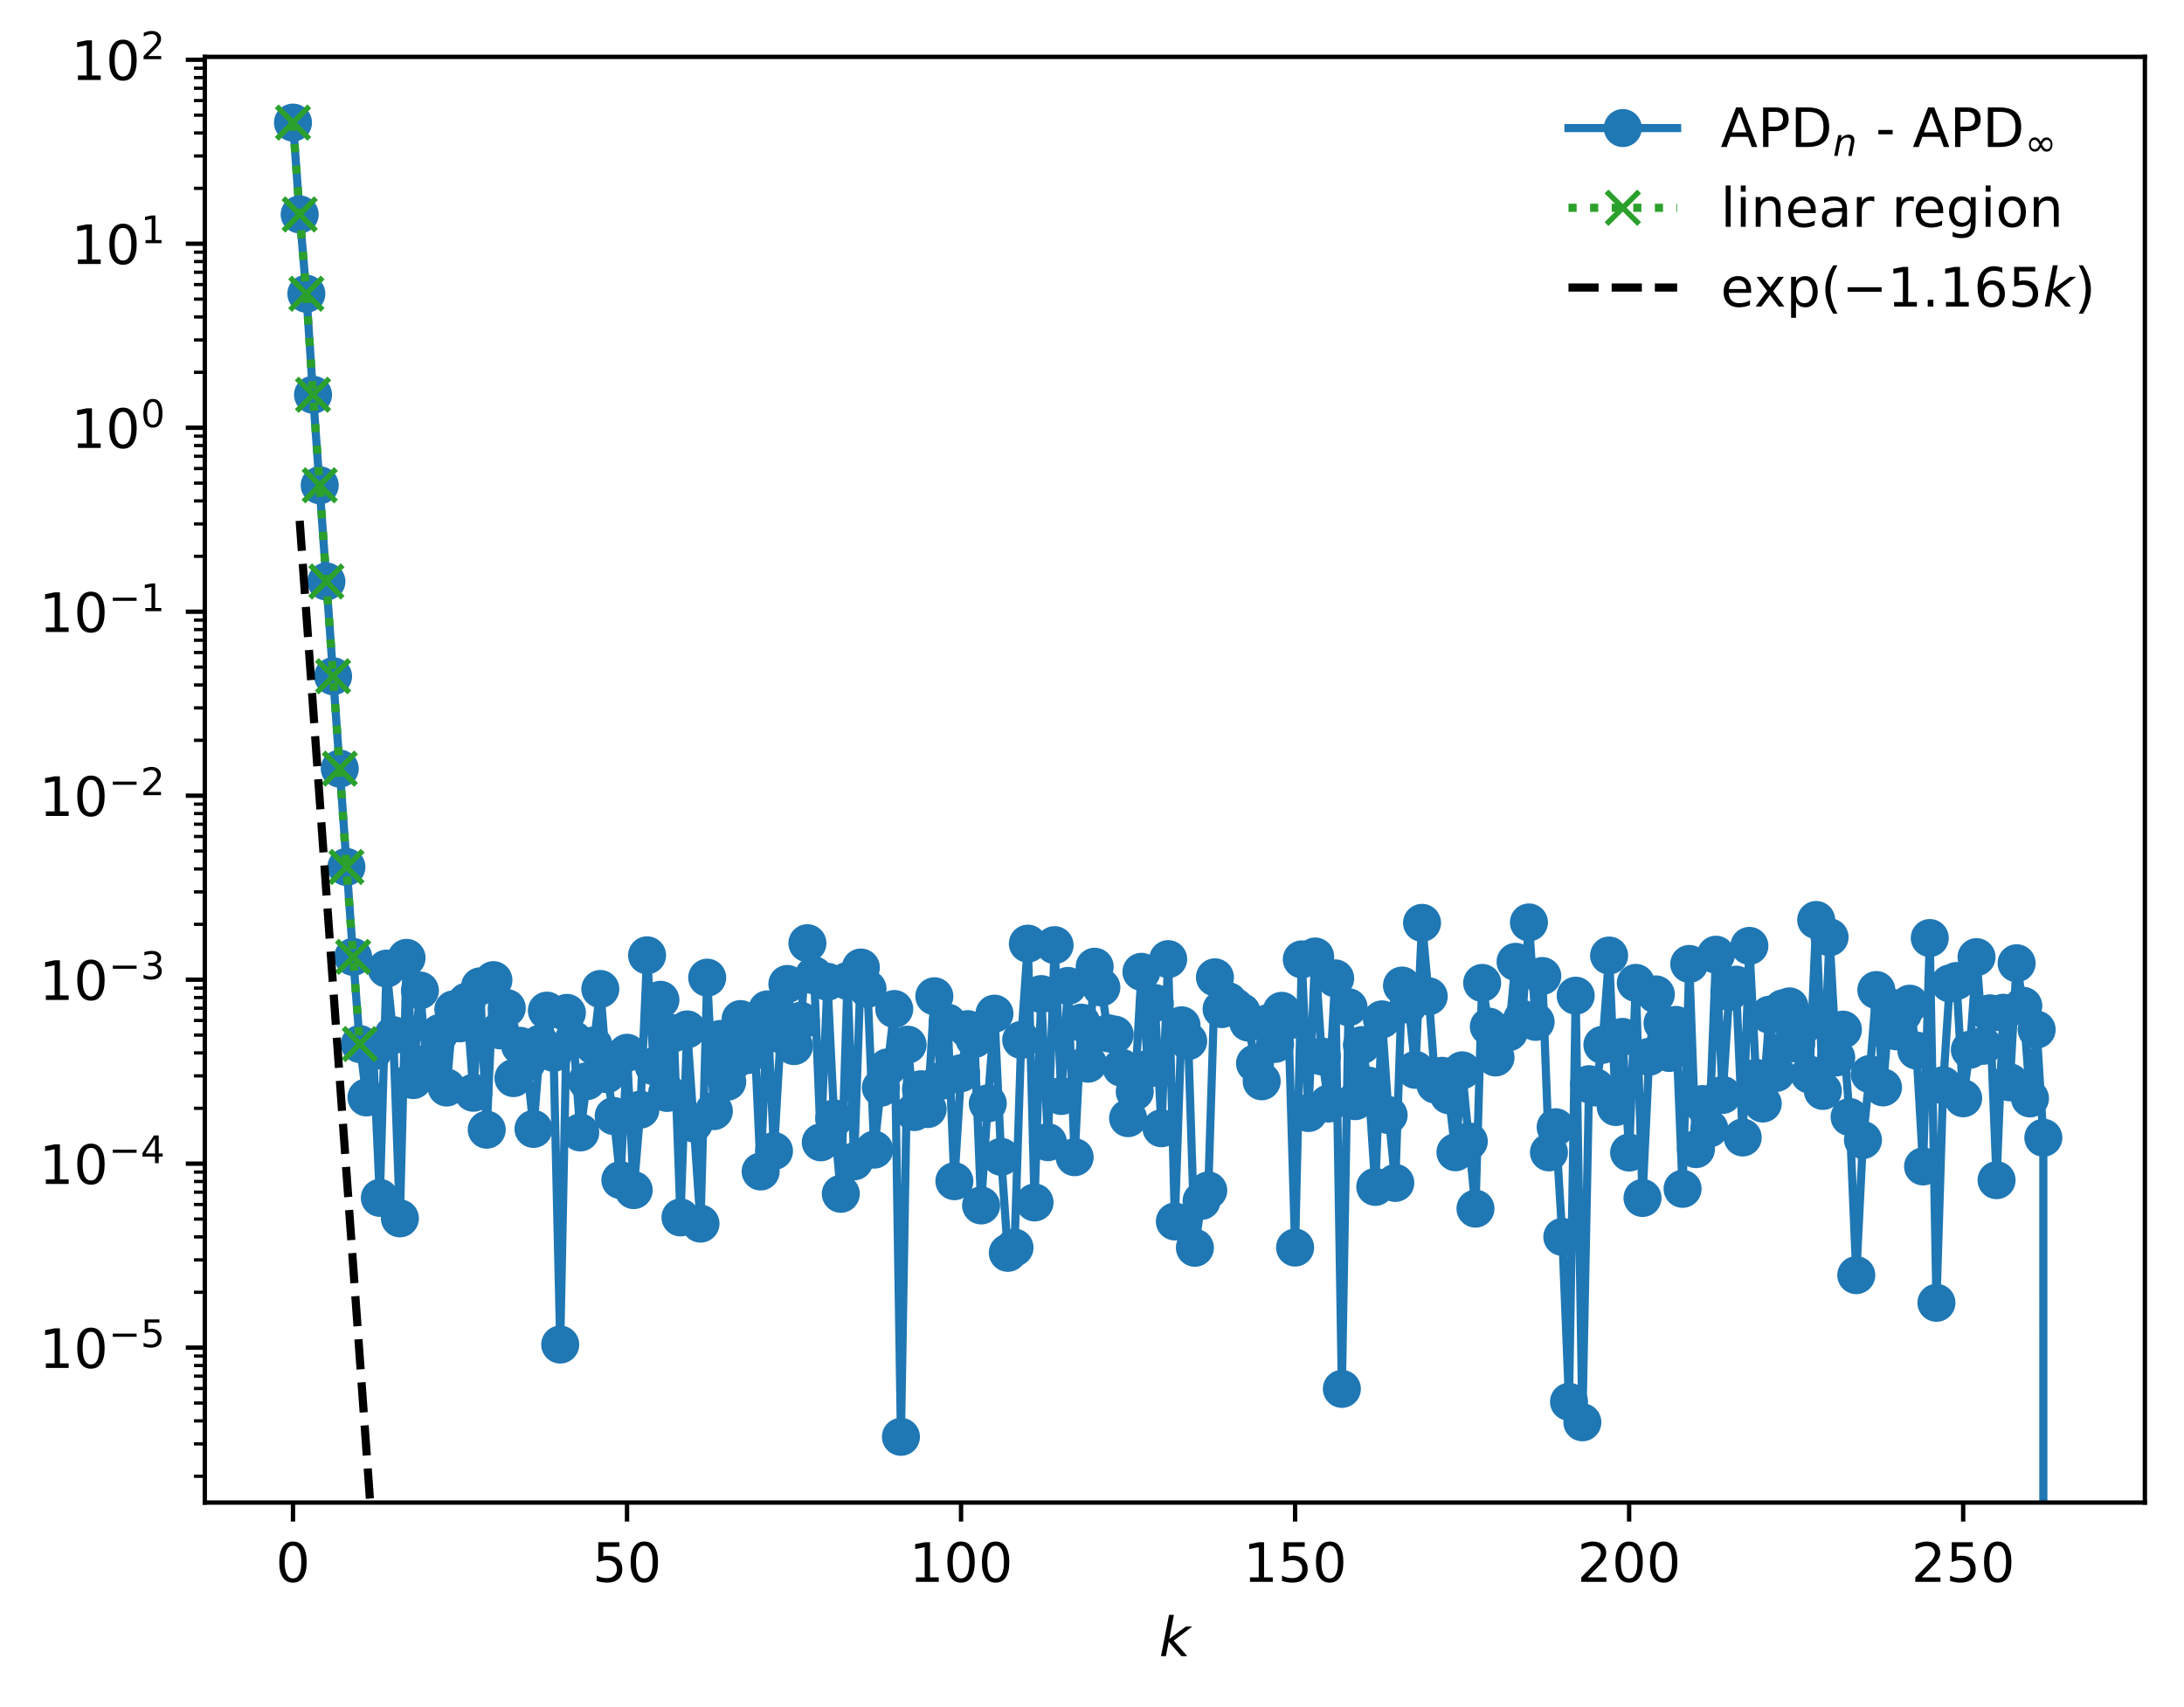 <?xml version="1.0" encoding="utf-8" standalone="no"?>
<!DOCTYPE svg PUBLIC "-//W3C//DTD SVG 1.1//EN"
  "http://www.w3.org/Graphics/SVG/1.1/DTD/svg11.dtd">
<!-- Created with matplotlib (https://matplotlib.org/) -->
<svg height="314.14pt" version="1.1" viewBox="0 0 402.02 314.14" width="402.02pt" xmlns="http://www.w3.org/2000/svg" xmlns:xlink="http://www.w3.org/1999/xlink">
 <defs>
  <style type="text/css">
*{stroke-linecap:butt;stroke-linejoin:round;}
  </style>
 </defs>
 <g id="figure_1">
  <g id="patch_1">
   <path d="M 0 314.14 
L 402.02 314.14 
L 402.02 0 
L 0 0 
z
" style="fill:#ffffff;"/>
  </g>
  <g id="axes_1">
   <g id="patch_2">
    <path d="M 37.7 276.584 
L 394.82 276.584 
L 394.82 10.472 
L 37.7 10.472 
z
" style="fill:#ffffff;"/>
   </g>
   <g id="matplotlib.axis_1">
    <g id="xtick_1">
     <g id="line2d_1">
      <defs>
       <path d="M 0 0 
L 0 3.5 
" id="m05321695f3" style="stroke:#000000;stroke-width:0.8;"/>
      </defs>
      <g>
       <use style="stroke:#000000;stroke-width:0.8;" x="53.933" xlink:href="#m05321695f3" y="276.584"/>
      </g>
     </g>
     <g id="text_1">
      <!-- 0 -->
      <defs>
       <path d="M 31.781 66.406 
Q 24.172 66.406 20.328 58.906 
Q 16.5 51.422 16.5 36.375 
Q 16.5 21.391 20.328 13.891 
Q 24.172 6.391 31.781 6.391 
Q 39.453 6.391 43.281 13.891 
Q 47.125 21.391 47.125 36.375 
Q 47.125 51.422 43.281 58.906 
Q 39.453 66.406 31.781 66.406 
z
M 31.781 74.219 
Q 44.047 74.219 50.516 64.516 
Q 56.984 54.828 56.984 36.375 
Q 56.984 17.969 50.516 8.266 
Q 44.047 -1.422 31.781 -1.422 
Q 19.531 -1.422 13.062 8.266 
Q 6.594 17.969 6.594 36.375 
Q 6.594 54.828 13.062 64.516 
Q 19.531 74.219 31.781 74.219 
z
" id="DejaVuSans-48"/>
      </defs>
      <g transform="translate(50.751 291.182)scale(0.1 -0.1)">
       <use xlink:href="#DejaVuSans-48"/>
      </g>
     </g>
    </g>
    <g id="xtick_2">
     <g id="line2d_2">
      <g>
       <use style="stroke:#000000;stroke-width:0.8;" x="115.42" xlink:href="#m05321695f3" y="276.584"/>
      </g>
     </g>
     <g id="text_2">
      <!-- 50 -->
      <defs>
       <path d="M 10.797 72.906 
L 49.516 72.906 
L 49.516 64.594 
L 19.828 64.594 
L 19.828 46.734 
Q 21.969 47.469 24.109 47.828 
Q 26.266 48.188 28.422 48.188 
Q 40.625 48.188 47.75 41.5 
Q 54.891 34.812 54.891 23.391 
Q 54.891 11.625 47.562 5.094 
Q 40.234 -1.422 26.906 -1.422 
Q 22.312 -1.422 17.547 -0.641 
Q 12.797 0.141 7.719 1.703 
L 7.719 11.625 
Q 12.109 9.234 16.797 8.062 
Q 21.484 6.891 26.703 6.891 
Q 35.156 6.891 40.078 11.328 
Q 45.016 15.766 45.016 23.391 
Q 45.016 31 40.078 35.438 
Q 35.156 39.891 26.703 39.891 
Q 22.75 39.891 18.812 39.016 
Q 14.891 38.141 10.797 36.281 
z
" id="DejaVuSans-53"/>
      </defs>
      <g transform="translate(109.058 291.182)scale(0.1 -0.1)">
       <use xlink:href="#DejaVuSans-53"/>
       <use x="63.623" xlink:href="#DejaVuSans-48"/>
      </g>
     </g>
    </g>
    <g id="xtick_3">
     <g id="line2d_3">
      <g>
       <use style="stroke:#000000;stroke-width:0.8;" x="176.908" xlink:href="#m05321695f3" y="276.584"/>
      </g>
     </g>
     <g id="text_3">
      <!-- 100 -->
      <defs>
       <path d="M 12.406 8.297 
L 28.516 8.297 
L 28.516 63.922 
L 10.984 60.406 
L 10.984 69.391 
L 28.422 72.906 
L 38.281 72.906 
L 38.281 8.297 
L 54.391 8.297 
L 54.391 0 
L 12.406 0 
z
" id="DejaVuSans-49"/>
      </defs>
      <g transform="translate(167.364 291.182)scale(0.1 -0.1)">
       <use xlink:href="#DejaVuSans-49"/>
       <use x="63.623" xlink:href="#DejaVuSans-48"/>
       <use x="127.246" xlink:href="#DejaVuSans-48"/>
      </g>
     </g>
    </g>
    <g id="xtick_4">
     <g id="line2d_4">
      <g>
       <use style="stroke:#000000;stroke-width:0.8;" x="238.396" xlink:href="#m05321695f3" y="276.584"/>
      </g>
     </g>
     <g id="text_4">
      <!-- 150 -->
      <g transform="translate(228.852 291.182)scale(0.1 -0.1)">
       <use xlink:href="#DejaVuSans-49"/>
       <use x="63.623" xlink:href="#DejaVuSans-53"/>
       <use x="127.246" xlink:href="#DejaVuSans-48"/>
      </g>
     </g>
    </g>
    <g id="xtick_5">
     <g id="line2d_5">
      <g>
       <use style="stroke:#000000;stroke-width:0.8;" x="299.883" xlink:href="#m05321695f3" y="276.584"/>
      </g>
     </g>
     <g id="text_5">
      <!-- 200 -->
      <defs>
       <path d="M 19.188 8.297 
L 53.609 8.297 
L 53.609 0 
L 7.328 0 
L 7.328 8.297 
Q 12.938 14.109 22.625 23.891 
Q 32.328 33.688 34.812 36.531 
Q 39.547 41.844 41.422 45.531 
Q 43.312 49.219 43.312 52.781 
Q 43.312 58.594 39.234 62.25 
Q 35.156 65.922 28.609 65.922 
Q 23.969 65.922 18.812 64.312 
Q 13.672 62.703 7.812 59.422 
L 7.812 69.391 
Q 13.766 71.781 18.938 73 
Q 24.125 74.219 28.422 74.219 
Q 39.75 74.219 46.484 68.547 
Q 53.219 62.891 53.219 53.422 
Q 53.219 48.922 51.531 44.891 
Q 49.859 40.875 45.406 35.406 
Q 44.188 33.984 37.641 27.219 
Q 31.109 20.453 19.188 8.297 
z
" id="DejaVuSans-50"/>
      </defs>
      <g transform="translate(290.339 291.182)scale(0.1 -0.1)">
       <use xlink:href="#DejaVuSans-50"/>
       <use x="63.623" xlink:href="#DejaVuSans-48"/>
       <use x="127.246" xlink:href="#DejaVuSans-48"/>
      </g>
     </g>
    </g>
    <g id="xtick_6">
     <g id="line2d_6">
      <g>
       <use style="stroke:#000000;stroke-width:0.8;" x="361.371" xlink:href="#m05321695f3" y="276.584"/>
      </g>
     </g>
     <g id="text_6">
      <!-- 250 -->
      <g transform="translate(351.827 291.182)scale(0.1 -0.1)">
       <use xlink:href="#DejaVuSans-50"/>
       <use x="63.623" xlink:href="#DejaVuSans-53"/>
       <use x="127.246" xlink:href="#DejaVuSans-48"/>
      </g>
     </g>
    </g>
    <g id="text_7">
     <!-- $ k $ -->
     <defs>
      <path d="M 18.312 75.984 
L 27.297 75.984 
L 18.703 31.688 
L 49.516 54.688 
L 61.188 54.688 
L 26.812 28.516 
L 51.906 0 
L 41.016 0 
L 17.672 26.703 
L 12.5 0 
L 3.516 0 
z
" id="DejaVuSans-Oblique-107"/>
     </defs>
     <g transform="translate(213.36 304.861)scale(0.1 -0.1)">
      <use transform="translate(0 0.016)" xlink:href="#DejaVuSans-Oblique-107"/>
     </g>
    </g>
   </g>
   <g id="matplotlib.axis_2">
    <g id="ytick_1">
     <g id="line2d_7">
      <defs>
       <path d="M 0 0 
L -3.5 0 
" id="mc6920b28a3" style="stroke:#000000;stroke-width:0.8;"/>
      </defs>
      <g>
       <use style="stroke:#000000;stroke-width:0.8;" x="37.7" xlink:href="#mc6920b28a3" y="248.071"/>
      </g>
     </g>
     <g id="text_8">
      <!-- $\mathdefault{10^{-5}}$ -->
      <defs>
       <path d="M 10.594 35.5 
L 73.188 35.5 
L 73.188 27.203 
L 10.594 27.203 
z
" id="DejaVuSans-8722"/>
      </defs>
      <g transform="translate(7.2 251.871)scale(0.1 -0.1)">
       <use transform="translate(0 0.684)" xlink:href="#DejaVuSans-49"/>
       <use transform="translate(63.623 0.684)" xlink:href="#DejaVuSans-48"/>
       <use transform="translate(128.203 38.966)scale(0.7)" xlink:href="#DejaVuSans-8722"/>
       <use transform="translate(186.855 38.966)scale(0.7)" xlink:href="#DejaVuSans-53"/>
      </g>
     </g>
    </g>
    <g id="ytick_2">
     <g id="line2d_8">
      <g>
       <use style="stroke:#000000;stroke-width:0.8;" x="37.7" xlink:href="#mc6920b28a3" y="214.204"/>
      </g>
     </g>
     <g id="text_9">
      <!-- $\mathdefault{10^{-4}}$ -->
      <defs>
       <path d="M 37.797 64.312 
L 12.891 25.391 
L 37.797 25.391 
z
M 35.203 72.906 
L 47.609 72.906 
L 47.609 25.391 
L 58.016 25.391 
L 58.016 17.188 
L 47.609 17.188 
L 47.609 0 
L 37.797 0 
L 37.797 17.188 
L 4.891 17.188 
L 4.891 26.703 
z
" id="DejaVuSans-52"/>
      </defs>
      <g transform="translate(7.2 218.003)scale(0.1 -0.1)">
       <use transform="translate(0 0.684)" xlink:href="#DejaVuSans-49"/>
       <use transform="translate(63.623 0.684)" xlink:href="#DejaVuSans-48"/>
       <use transform="translate(128.203 38.966)scale(0.7)" xlink:href="#DejaVuSans-8722"/>
       <use transform="translate(186.855 38.966)scale(0.7)" xlink:href="#DejaVuSans-52"/>
      </g>
     </g>
    </g>
    <g id="ytick_3">
     <g id="line2d_9">
      <g>
       <use style="stroke:#000000;stroke-width:0.8;" x="37.7" xlink:href="#mc6920b28a3" y="180.336"/>
      </g>
     </g>
     <g id="text_10">
      <!-- $\mathdefault{10^{-3}}$ -->
      <defs>
       <path d="M 40.578 39.312 
Q 47.656 37.797 51.625 33 
Q 55.609 28.219 55.609 21.188 
Q 55.609 10.406 48.188 4.484 
Q 40.766 -1.422 27.094 -1.422 
Q 22.516 -1.422 17.656 -0.516 
Q 12.797 0.391 7.625 2.203 
L 7.625 11.719 
Q 11.719 9.328 16.594 8.109 
Q 21.484 6.891 26.812 6.891 
Q 36.078 6.891 40.938 10.547 
Q 45.797 14.203 45.797 21.188 
Q 45.797 27.641 41.281 31.266 
Q 36.766 34.906 28.719 34.906 
L 20.219 34.906 
L 20.219 43.016 
L 29.109 43.016 
Q 36.375 43.016 40.234 45.922 
Q 44.094 48.828 44.094 54.297 
Q 44.094 59.906 40.109 62.906 
Q 36.141 65.922 28.719 65.922 
Q 24.656 65.922 20.016 65.031 
Q 15.375 64.156 9.812 62.312 
L 9.812 71.094 
Q 15.438 72.656 20.344 73.438 
Q 25.25 74.219 29.594 74.219 
Q 40.828 74.219 47.359 69.109 
Q 53.906 64.016 53.906 55.328 
Q 53.906 49.266 50.438 45.094 
Q 46.969 40.922 40.578 39.312 
z
" id="DejaVuSans-51"/>
      </defs>
      <g transform="translate(7.2 184.136)scale(0.1 -0.1)">
       <use transform="translate(0 0.766)" xlink:href="#DejaVuSans-49"/>
       <use transform="translate(63.623 0.766)" xlink:href="#DejaVuSans-48"/>
       <use transform="translate(128.203 39.047)scale(0.7)" xlink:href="#DejaVuSans-8722"/>
       <use transform="translate(186.855 39.047)scale(0.7)" xlink:href="#DejaVuSans-51"/>
      </g>
     </g>
    </g>
    <g id="ytick_4">
     <g id="line2d_10">
      <g>
       <use style="stroke:#000000;stroke-width:0.8;" x="37.7" xlink:href="#mc6920b28a3" y="146.469"/>
      </g>
     </g>
     <g id="text_11">
      <!-- $\mathdefault{10^{-2}}$ -->
      <g transform="translate(7.2 150.268)scale(0.1 -0.1)">
       <use transform="translate(0 0.766)" xlink:href="#DejaVuSans-49"/>
       <use transform="translate(63.623 0.766)" xlink:href="#DejaVuSans-48"/>
       <use transform="translate(128.203 39.047)scale(0.7)" xlink:href="#DejaVuSans-8722"/>
       <use transform="translate(186.855 39.047)scale(0.7)" xlink:href="#DejaVuSans-50"/>
      </g>
     </g>
    </g>
    <g id="ytick_5">
     <g id="line2d_11">
      <g>
       <use style="stroke:#000000;stroke-width:0.8;" x="37.7" xlink:href="#mc6920b28a3" y="112.602"/>
      </g>
     </g>
     <g id="text_12">
      <!-- $\mathdefault{10^{-1}}$ -->
      <g transform="translate(7.2 116.401)scale(0.1 -0.1)">
       <use transform="translate(0 0.684)" xlink:href="#DejaVuSans-49"/>
       <use transform="translate(63.623 0.684)" xlink:href="#DejaVuSans-48"/>
       <use transform="translate(128.203 38.966)scale(0.7)" xlink:href="#DejaVuSans-8722"/>
       <use transform="translate(186.855 38.966)scale(0.7)" xlink:href="#DejaVuSans-49"/>
      </g>
     </g>
    </g>
    <g id="ytick_6">
     <g id="line2d_12">
      <g>
       <use style="stroke:#000000;stroke-width:0.8;" x="37.7" xlink:href="#mc6920b28a3" y="78.734"/>
      </g>
     </g>
     <g id="text_13">
      <!-- $\mathdefault{10^{0}}$ -->
      <g transform="translate(13.1 82.533)scale(0.1 -0.1)">
       <use transform="translate(0 0.766)" xlink:href="#DejaVuSans-49"/>
       <use transform="translate(63.623 0.766)" xlink:href="#DejaVuSans-48"/>
       <use transform="translate(128.203 39.047)scale(0.7)" xlink:href="#DejaVuSans-48"/>
      </g>
     </g>
    </g>
    <g id="ytick_7">
     <g id="line2d_13">
      <g>
       <use style="stroke:#000000;stroke-width:0.8;" x="37.7" xlink:href="#mc6920b28a3" y="44.867"/>
      </g>
     </g>
     <g id="text_14">
      <!-- $\mathdefault{10^{1}}$ -->
      <g transform="translate(13.1 48.666)scale(0.1 -0.1)">
       <use transform="translate(0 0.684)" xlink:href="#DejaVuSans-49"/>
       <use transform="translate(63.623 0.684)" xlink:href="#DejaVuSans-48"/>
       <use transform="translate(128.203 38.966)scale(0.7)" xlink:href="#DejaVuSans-49"/>
      </g>
     </g>
    </g>
    <g id="ytick_8">
     <g id="line2d_14">
      <g>
       <use style="stroke:#000000;stroke-width:0.8;" x="37.7" xlink:href="#mc6920b28a3" y="10.999"/>
      </g>
     </g>
     <g id="text_15">
      <!-- $\mathdefault{10^{2}}$ -->
      <g transform="translate(13.1 14.798)scale(0.1 -0.1)">
       <use transform="translate(0 0.766)" xlink:href="#DejaVuSans-49"/>
       <use transform="translate(63.623 0.766)" xlink:href="#DejaVuSans-48"/>
       <use transform="translate(128.203 39.047)scale(0.7)" xlink:href="#DejaVuSans-50"/>
      </g>
     </g>
    </g>
    <g id="ytick_9">
     <g id="line2d_15">
      <defs>
       <path d="M 0 0 
L -2 0 
" id="me8de6ff520" style="stroke:#000000;stroke-width:0.6;"/>
      </defs>
      <g>
       <use style="stroke:#000000;stroke-width:0.6;" x="37.7" xlink:href="#me8de6ff520" y="271.744"/>
      </g>
     </g>
    </g>
    <g id="ytick_10">
     <g id="line2d_16">
      <g>
       <use style="stroke:#000000;stroke-width:0.6;" x="37.7" xlink:href="#me8de6ff520" y="265.78"/>
      </g>
     </g>
    </g>
    <g id="ytick_11">
     <g id="line2d_17">
      <g>
       <use style="stroke:#000000;stroke-width:0.6;" x="37.7" xlink:href="#me8de6ff520" y="261.548"/>
      </g>
     </g>
    </g>
    <g id="ytick_12">
     <g id="line2d_18">
      <g>
       <use style="stroke:#000000;stroke-width:0.6;" x="37.7" xlink:href="#me8de6ff520" y="258.266"/>
      </g>
     </g>
    </g>
    <g id="ytick_13">
     <g id="line2d_19">
      <g>
       <use style="stroke:#000000;stroke-width:0.6;" x="37.7" xlink:href="#me8de6ff520" y="255.585"/>
      </g>
     </g>
    </g>
    <g id="ytick_14">
     <g id="line2d_20">
      <g>
       <use style="stroke:#000000;stroke-width:0.6;" x="37.7" xlink:href="#me8de6ff520" y="253.317"/>
      </g>
     </g>
    </g>
    <g id="ytick_15">
     <g id="line2d_21">
      <g>
       <use style="stroke:#000000;stroke-width:0.6;" x="37.7" xlink:href="#me8de6ff520" y="251.353"/>
      </g>
     </g>
    </g>
    <g id="ytick_16">
     <g id="line2d_22">
      <g>
       <use style="stroke:#000000;stroke-width:0.6;" x="37.7" xlink:href="#me8de6ff520" y="249.621"/>
      </g>
     </g>
    </g>
    <g id="ytick_17">
     <g id="line2d_23">
      <g>
       <use style="stroke:#000000;stroke-width:0.6;" x="37.7" xlink:href="#me8de6ff520" y="237.876"/>
      </g>
     </g>
    </g>
    <g id="ytick_18">
     <g id="line2d_24">
      <g>
       <use style="stroke:#000000;stroke-width:0.6;" x="37.7" xlink:href="#me8de6ff520" y="231.912"/>
      </g>
     </g>
    </g>
    <g id="ytick_19">
     <g id="line2d_25">
      <g>
       <use style="stroke:#000000;stroke-width:0.6;" x="37.7" xlink:href="#me8de6ff520" y="227.681"/>
      </g>
     </g>
    </g>
    <g id="ytick_20">
     <g id="line2d_26">
      <g>
       <use style="stroke:#000000;stroke-width:0.6;" x="37.7" xlink:href="#me8de6ff520" y="224.399"/>
      </g>
     </g>
    </g>
    <g id="ytick_21">
     <g id="line2d_27">
      <g>
       <use style="stroke:#000000;stroke-width:0.6;" x="37.7" xlink:href="#me8de6ff520" y="221.717"/>
      </g>
     </g>
    </g>
    <g id="ytick_22">
     <g id="line2d_28">
      <g>
       <use style="stroke:#000000;stroke-width:0.6;" x="37.7" xlink:href="#me8de6ff520" y="219.45"/>
      </g>
     </g>
    </g>
    <g id="ytick_23">
     <g id="line2d_29">
      <g>
       <use style="stroke:#000000;stroke-width:0.6;" x="37.7" xlink:href="#me8de6ff520" y="217.486"/>
      </g>
     </g>
    </g>
    <g id="ytick_24">
     <g id="line2d_30">
      <g>
       <use style="stroke:#000000;stroke-width:0.6;" x="37.7" xlink:href="#me8de6ff520" y="215.754"/>
      </g>
     </g>
    </g>
    <g id="ytick_25">
     <g id="line2d_31">
      <g>
       <use style="stroke:#000000;stroke-width:0.6;" x="37.7" xlink:href="#me8de6ff520" y="204.009"/>
      </g>
     </g>
    </g>
    <g id="ytick_26">
     <g id="line2d_32">
      <g>
       <use style="stroke:#000000;stroke-width:0.6;" x="37.7" xlink:href="#me8de6ff520" y="198.045"/>
      </g>
     </g>
    </g>
    <g id="ytick_27">
     <g id="line2d_33">
      <g>
       <use style="stroke:#000000;stroke-width:0.6;" x="37.7" xlink:href="#me8de6ff520" y="193.814"/>
      </g>
     </g>
    </g>
    <g id="ytick_28">
     <g id="line2d_34">
      <g>
       <use style="stroke:#000000;stroke-width:0.6;" x="37.7" xlink:href="#me8de6ff520" y="190.532"/>
      </g>
     </g>
    </g>
    <g id="ytick_29">
     <g id="line2d_35">
      <g>
       <use style="stroke:#000000;stroke-width:0.6;" x="37.7" xlink:href="#me8de6ff520" y="187.85"/>
      </g>
     </g>
    </g>
    <g id="ytick_30">
     <g id="line2d_36">
      <g>
       <use style="stroke:#000000;stroke-width:0.6;" x="37.7" xlink:href="#me8de6ff520" y="185.583"/>
      </g>
     </g>
    </g>
    <g id="ytick_31">
     <g id="line2d_37">
      <g>
       <use style="stroke:#000000;stroke-width:0.6;" x="37.7" xlink:href="#me8de6ff520" y="183.619"/>
      </g>
     </g>
    </g>
    <g id="ytick_32">
     <g id="line2d_38">
      <g>
       <use style="stroke:#000000;stroke-width:0.6;" x="37.7" xlink:href="#me8de6ff520" y="181.886"/>
      </g>
     </g>
    </g>
    <g id="ytick_33">
     <g id="line2d_39">
      <g>
       <use style="stroke:#000000;stroke-width:0.6;" x="37.7" xlink:href="#me8de6ff520" y="170.141"/>
      </g>
     </g>
    </g>
    <g id="ytick_34">
     <g id="line2d_40">
      <g>
       <use style="stroke:#000000;stroke-width:0.6;" x="37.7" xlink:href="#me8de6ff520" y="164.178"/>
      </g>
     </g>
    </g>
    <g id="ytick_35">
     <g id="line2d_41">
      <g>
       <use style="stroke:#000000;stroke-width:0.6;" x="37.7" xlink:href="#me8de6ff520" y="159.946"/>
      </g>
     </g>
    </g>
    <g id="ytick_36">
     <g id="line2d_42">
      <g>
       <use style="stroke:#000000;stroke-width:0.6;" x="37.7" xlink:href="#me8de6ff520" y="156.664"/>
      </g>
     </g>
    </g>
    <g id="ytick_37">
     <g id="line2d_43">
      <g>
       <use style="stroke:#000000;stroke-width:0.6;" x="37.7" xlink:href="#me8de6ff520" y="153.982"/>
      </g>
     </g>
    </g>
    <g id="ytick_38">
     <g id="line2d_44">
      <g>
       <use style="stroke:#000000;stroke-width:0.6;" x="37.7" xlink:href="#me8de6ff520" y="151.715"/>
      </g>
     </g>
    </g>
    <g id="ytick_39">
     <g id="line2d_45">
      <g>
       <use style="stroke:#000000;stroke-width:0.6;" x="37.7" xlink:href="#me8de6ff520" y="149.751"/>
      </g>
     </g>
    </g>
    <g id="ytick_40">
     <g id="line2d_46">
      <g>
       <use style="stroke:#000000;stroke-width:0.6;" x="37.7" xlink:href="#me8de6ff520" y="148.019"/>
      </g>
     </g>
    </g>
    <g id="ytick_41">
     <g id="line2d_47">
      <g>
       <use style="stroke:#000000;stroke-width:0.6;" x="37.7" xlink:href="#me8de6ff520" y="136.274"/>
      </g>
     </g>
    </g>
    <g id="ytick_42">
     <g id="line2d_48">
      <g>
       <use style="stroke:#000000;stroke-width:0.6;" x="37.7" xlink:href="#me8de6ff520" y="130.31"/>
      </g>
     </g>
    </g>
    <g id="ytick_43">
     <g id="line2d_49">
      <g>
       <use style="stroke:#000000;stroke-width:0.6;" x="37.7" xlink:href="#me8de6ff520" y="126.079"/>
      </g>
     </g>
    </g>
    <g id="ytick_44">
     <g id="line2d_50">
      <g>
       <use style="stroke:#000000;stroke-width:0.6;" x="37.7" xlink:href="#me8de6ff520" y="122.797"/>
      </g>
     </g>
    </g>
    <g id="ytick_45">
     <g id="line2d_51">
      <g>
       <use style="stroke:#000000;stroke-width:0.6;" x="37.7" xlink:href="#me8de6ff520" y="120.115"/>
      </g>
     </g>
    </g>
    <g id="ytick_46">
     <g id="line2d_52">
      <g>
       <use style="stroke:#000000;stroke-width:0.6;" x="37.7" xlink:href="#me8de6ff520" y="117.848"/>
      </g>
     </g>
    </g>
    <g id="ytick_47">
     <g id="line2d_53">
      <g>
       <use style="stroke:#000000;stroke-width:0.6;" x="37.7" xlink:href="#me8de6ff520" y="115.884"/>
      </g>
     </g>
    </g>
    <g id="ytick_48">
     <g id="line2d_54">
      <g>
       <use style="stroke:#000000;stroke-width:0.6;" x="37.7" xlink:href="#me8de6ff520" y="114.151"/>
      </g>
     </g>
    </g>
    <g id="ytick_49">
     <g id="line2d_55">
      <g>
       <use style="stroke:#000000;stroke-width:0.6;" x="37.7" xlink:href="#me8de6ff520" y="102.406"/>
      </g>
     </g>
    </g>
    <g id="ytick_50">
     <g id="line2d_56">
      <g>
       <use style="stroke:#000000;stroke-width:0.6;" x="37.7" xlink:href="#me8de6ff520" y="96.443"/>
      </g>
     </g>
    </g>
    <g id="ytick_51">
     <g id="line2d_57">
      <g>
       <use style="stroke:#000000;stroke-width:0.6;" x="37.7" xlink:href="#me8de6ff520" y="92.211"/>
      </g>
     </g>
    </g>
    <g id="ytick_52">
     <g id="line2d_58">
      <g>
       <use style="stroke:#000000;stroke-width:0.6;" x="37.7" xlink:href="#me8de6ff520" y="88.929"/>
      </g>
     </g>
    </g>
    <g id="ytick_53">
     <g id="line2d_59">
      <g>
       <use style="stroke:#000000;stroke-width:0.6;" x="37.7" xlink:href="#me8de6ff520" y="86.248"/>
      </g>
     </g>
    </g>
    <g id="ytick_54">
     <g id="line2d_60">
      <g>
       <use style="stroke:#000000;stroke-width:0.6;" x="37.7" xlink:href="#me8de6ff520" y="83.98"/>
      </g>
     </g>
    </g>
    <g id="ytick_55">
     <g id="line2d_61">
      <g>
       <use style="stroke:#000000;stroke-width:0.6;" x="37.7" xlink:href="#me8de6ff520" y="82.016"/>
      </g>
     </g>
    </g>
    <g id="ytick_56">
     <g id="line2d_62">
      <g>
       <use style="stroke:#000000;stroke-width:0.6;" x="37.7" xlink:href="#me8de6ff520" y="80.284"/>
      </g>
     </g>
    </g>
    <g id="ytick_57">
     <g id="line2d_63">
      <g>
       <use style="stroke:#000000;stroke-width:0.6;" x="37.7" xlink:href="#me8de6ff520" y="68.539"/>
      </g>
     </g>
    </g>
    <g id="ytick_58">
     <g id="line2d_64">
      <g>
       <use style="stroke:#000000;stroke-width:0.6;" x="37.7" xlink:href="#me8de6ff520" y="62.575"/>
      </g>
     </g>
    </g>
    <g id="ytick_59">
     <g id="line2d_65">
      <g>
       <use style="stroke:#000000;stroke-width:0.6;" x="37.7" xlink:href="#me8de6ff520" y="58.344"/>
      </g>
     </g>
    </g>
    <g id="ytick_60">
     <g id="line2d_66">
      <g>
       <use style="stroke:#000000;stroke-width:0.6;" x="37.7" xlink:href="#me8de6ff520" y="55.062"/>
      </g>
     </g>
    </g>
    <g id="ytick_61">
     <g id="line2d_67">
      <g>
       <use style="stroke:#000000;stroke-width:0.6;" x="37.7" xlink:href="#me8de6ff520" y="52.38"/>
      </g>
     </g>
    </g>
    <g id="ytick_62">
     <g id="line2d_68">
      <g>
       <use style="stroke:#000000;stroke-width:0.6;" x="37.7" xlink:href="#me8de6ff520" y="50.113"/>
      </g>
     </g>
    </g>
    <g id="ytick_63">
     <g id="line2d_69">
      <g>
       <use style="stroke:#000000;stroke-width:0.6;" x="37.7" xlink:href="#me8de6ff520" y="48.149"/>
      </g>
     </g>
    </g>
    <g id="ytick_64">
     <g id="line2d_70">
      <g>
       <use style="stroke:#000000;stroke-width:0.6;" x="37.7" xlink:href="#me8de6ff520" y="46.416"/>
      </g>
     </g>
    </g>
    <g id="ytick_65">
     <g id="line2d_71">
      <g>
       <use style="stroke:#000000;stroke-width:0.6;" x="37.7" xlink:href="#me8de6ff520" y="34.672"/>
      </g>
     </g>
    </g>
    <g id="ytick_66">
     <g id="line2d_72">
      <g>
       <use style="stroke:#000000;stroke-width:0.6;" x="37.7" xlink:href="#me8de6ff520" y="28.708"/>
      </g>
     </g>
    </g>
    <g id="ytick_67">
     <g id="line2d_73">
      <g>
       <use style="stroke:#000000;stroke-width:0.6;" x="37.7" xlink:href="#me8de6ff520" y="24.476"/>
      </g>
     </g>
    </g>
    <g id="ytick_68">
     <g id="line2d_74">
      <g>
       <use style="stroke:#000000;stroke-width:0.6;" x="37.7" xlink:href="#me8de6ff520" y="21.194"/>
      </g>
     </g>
    </g>
    <g id="ytick_69">
     <g id="line2d_75">
      <g>
       <use style="stroke:#000000;stroke-width:0.6;" x="37.7" xlink:href="#me8de6ff520" y="18.513"/>
      </g>
     </g>
    </g>
    <g id="ytick_70">
     <g id="line2d_76">
      <g>
       <use style="stroke:#000000;stroke-width:0.6;" x="37.7" xlink:href="#me8de6ff520" y="16.245"/>
      </g>
     </g>
    </g>
    <g id="ytick_71">
     <g id="line2d_77">
      <g>
       <use style="stroke:#000000;stroke-width:0.6;" x="37.7" xlink:href="#me8de6ff520" y="14.281"/>
      </g>
     </g>
    </g>
    <g id="ytick_72">
     <g id="line2d_78">
      <g>
       <use style="stroke:#000000;stroke-width:0.6;" x="37.7" xlink:href="#me8de6ff520" y="12.549"/>
      </g>
     </g>
    </g>
   </g>
   <g id="line2d_79">
    <path clip-path="url(#p86d0eecbd4)" d="M 53.933 22.568 
L 55.162 39.474 
L 56.392 54.071 
L 57.622 72.665 
L 60.081 107.041 
L 65 176.143 
L 66.23 192.183 
L 67.46 202.012 
L 68.69 193.504 
L 69.92 220.502 
L 71.149 178.294 
L 72.379 190.549 
L 73.609 224.275 
L 74.839 176.319 
L 76.068 198.818 
L 77.298 182.323 
L 78.528 195.821 
L 79.758 195.022 
L 80.987 190.126 
L 82.217 200.191 
L 83.447 185.811 
L 84.677 188.376 
L 85.906 184.377 
L 87.136 201.153 
L 88.366 181.564 
L 89.596 207.952 
L 90.825 180.418 
L 92.055 189.663 
L 93.285 185.554 
L 94.515 198.453 
L 95.744 192.515 
L 96.974 195.574 
L 98.204 207.808 
L 99.434 192.108 
L 100.663 186.033 
L 101.893 193.805 
L 103.123 247.502 
L 104.353 186.445 
L 105.582 191.395 
L 106.812 208.457 
L 108.042 199.019 
L 109.272 192.453 
L 110.501 182.052 
L 111.731 197.734 
L 112.961 205.436 
L 114.191 217.221 
L 115.42 193.792 
L 116.65 219.073 
L 117.88 204.255 
L 119.11 175.854 
L 120.339 196.272 
L 121.569 184.04 
L 122.799 201.187 
L 124.029 190.191 
L 125.258 224.097 
L 126.488 189.491 
L 128.948 225.24 
L 130.177 179.963 
L 131.407 204.529 
L 132.637 191.248 
L 133.867 199.132 
L 135.096 195.261 
L 136.326 187.589 
L 137.556 194.222 
L 138.786 188.952 
L 140.015 215.646 
L 141.245 185.804 
L 142.475 211.872 
L 143.705 190.412 
L 144.934 181.127 
L 146.164 192.563 
L 147.394 187.905 
L 148.624 173.623 
L 149.853 179.545 
L 151.083 210.274 
L 152.313 180.721 
L 153.543 205.873 
L 154.772 219.753 
L 156.002 180.563 
L 157.232 213.777 
L 158.462 178.099 
L 159.691 182.018 
L 160.921 211.624 
L 162.151 200.22 
L 163.381 196.475 
L 164.61 185.734 
L 165.84 264.488 
L 167.07 192.303 
L 168.3 204.707 
L 169.529 200.506 
L 170.759 204.155 
L 171.989 183.388 
L 173.219 198.967 
L 174.448 188.247 
L 175.678 217.434 
L 176.908 197.551 
L 178.138 189.439 
L 179.367 191.267 
L 180.597 221.893 
L 181.827 203.115 
L 183.057 186.588 
L 184.286 212.946 
L 185.516 230.616 
L 186.746 229.657 
L 187.976 191.431 
L 189.205 173.703 
L 190.435 221.344 
L 191.665 182.985 
L 192.895 210.246 
L 194.124 173.98 
L 195.354 201.747 
L 196.584 181.485 
L 197.814 213.012 
L 199.043 188.245 
L 200.273 195.799 
L 201.503 177.952 
L 202.733 181.764 
L 203.962 190.199 
L 205.192 190.443 
L 206.422 196.533 
L 207.652 205.827 
L 208.881 200.957 
L 210.111 178.887 
L 211.341 196.752 
L 212.571 184.634 
L 213.8 207.684 
L 215.03 176.554 
L 216.26 224.845 
L 217.49 188.734 
L 218.72 191.642 
L 219.949 229.684 
L 221.179 221.056 
L 222.409 219.133 
L 223.639 179.902 
L 224.868 185.755 
L 226.098 184.294 
L 227.328 185.371 
L 228.558 186.297 
L 229.787 188.236 
L 231.017 195.759 
L 232.247 199.043 
L 233.477 188.313 
L 234.706 192.156 
L 235.936 186.069 
L 237.166 187.891 
L 238.396 229.646 
L 239.625 176.599 
L 240.855 204.88 
L 242.085 176.064 
L 243.315 194.464 
L 244.544 203.14 
L 245.774 180.094 
L 247.004 255.662 
L 248.234 185.413 
L 249.463 202.699 
L 250.693 192.375 
L 251.923 199.838 
L 253.153 218.481 
L 254.382 187.641 
L 255.612 205.267 
L 256.842 217.748 
L 258.072 181.418 
L 259.301 184.931 
L 260.531 196.931 
L 261.761 169.875 
L 262.991 183.4 
L 264.22 199.652 
L 265.45 198.03 
L 266.68 201.608 
L 267.91 212.109 
L 269.139 197.021 
L 271.599 222.476 
L 272.829 180.935 
L 274.058 188.97 
L 275.288 194.653 
L 276.518 190.283 
L 277.748 190.004 
L 278.977 177.048 
L 280.207 187.546 
L 281.437 169.8 
L 282.667 188.101 
L 283.896 179.663 
L 285.126 212.128 
L 286.356 207.498 
L 287.586 227.685 
L 288.815 258.033 
L 290.045 183.28 
L 291.275 261.811 
L 292.505 199.57 
L 293.734 200.177 
L 294.964 192.329 
L 296.194 175.892 
L 297.424 203.779 
L 298.653 190.865 
L 299.883 212.157 
L 301.113 180.926 
L 302.343 220.518 
L 303.572 194.529 
L 304.802 183.046 
L 307.262 193.828 
L 308.491 188.666 
L 309.721 218.836 
L 310.951 177.44 
L 312.181 211.53 
L 313.41 203.229 
L 314.64 207.746 
L 315.87 175.74 
L 317.1 201.55 
L 318.329 182.603 
L 319.559 181.251 
L 320.789 209.382 
L 322.019 174.115 
L 323.248 198.406 
L 324.478 203.135 
L 325.708 186.781 
L 326.938 197.51 
L 328.167 185.619 
L 329.397 185.252 
L 330.627 192.081 
L 331.857 188.835 
L 333.086 197.793 
L 334.316 169.35 
L 335.546 200.818 
L 336.776 172.53 
L 338.005 194.657 
L 339.235 189.532 
L 340.465 205.614 
L 341.695 234.724 
L 342.924 209.853 
L 344.154 197.707 
L 345.384 182.243 
L 346.614 200.164 
L 347.843 185.372 
L 349.073 189.842 
L 350.303 186.564 
L 351.533 184.755 
L 352.762 193.379 
L 353.992 214.715 
L 355.222 172.673 
L 356.452 239.814 
L 357.681 199.774 
L 358.911 181.02 
L 360.141 180.577 
L 361.371 202.17 
L 362.6 193.238 
L 363.83 176.183 
L 365.06 192.508 
L 366.29 186.53 
L 367.52 217.243 
L 368.749 186.423 
L 369.979 199.235 
L 371.209 177.313 
L 372.439 185.157 
L 373.668 202.195 
L 374.898 189.53 
L 376.128 209.426 
L 376.132 315.14 
L 376.132 315.14 
" style="fill:none;stroke:#1f77b4;stroke-linecap:square;stroke-width:1.5;"/>
    <defs>
     <path d="M 0 3 
C 0.796 3 1.559 2.684 2.121 2.121 
C 2.684 1.559 3 0.796 3 0 
C 3 -0.796 2.684 -1.559 2.121 -2.121 
C 1.559 -2.684 0.796 -3 0 -3 
C -0.796 -3 -1.559 -2.684 -2.121 -2.121 
C -2.684 -1.559 -3 -0.796 -3 0 
C -3 0.796 -2.684 1.559 -2.121 2.121 
C -1.559 2.684 -0.796 3 0 3 
z
" id="m6314aaced4" style="stroke:#1f77b4;"/>
    </defs>
    <g clip-path="url(#p86d0eecbd4)">
     <use style="fill:#1f77b4;stroke:#1f77b4;" x="53.933" xlink:href="#m6314aaced4" y="22.568"/>
     <use style="fill:#1f77b4;stroke:#1f77b4;" x="55.162" xlink:href="#m6314aaced4" y="39.474"/>
     <use style="fill:#1f77b4;stroke:#1f77b4;" x="56.392" xlink:href="#m6314aaced4" y="54.071"/>
     <use style="fill:#1f77b4;stroke:#1f77b4;" x="57.622" xlink:href="#m6314aaced4" y="72.665"/>
     <use style="fill:#1f77b4;stroke:#1f77b4;" x="58.852" xlink:href="#m6314aaced4" y="89.328"/>
     <use style="fill:#1f77b4;stroke:#1f77b4;" x="60.081" xlink:href="#m6314aaced4" y="107.041"/>
     <use style="fill:#1f77b4;stroke:#1f77b4;" x="61.311" xlink:href="#m6314aaced4" y="124.477"/>
     <use style="fill:#1f77b4;stroke:#1f77b4;" x="62.541" xlink:href="#m6314aaced4" y="141.489"/>
     <use style="fill:#1f77b4;stroke:#1f77b4;" x="63.771" xlink:href="#m6314aaced4" y="159.588"/>
     <use style="fill:#1f77b4;stroke:#1f77b4;" x="65" xlink:href="#m6314aaced4" y="176.143"/>
     <use style="fill:#1f77b4;stroke:#1f77b4;" x="66.23" xlink:href="#m6314aaced4" y="192.183"/>
     <use style="fill:#1f77b4;stroke:#1f77b4;" x="67.46" xlink:href="#m6314aaced4" y="202.012"/>
     <use style="fill:#1f77b4;stroke:#1f77b4;" x="68.69" xlink:href="#m6314aaced4" y="193.504"/>
     <use style="fill:#1f77b4;stroke:#1f77b4;" x="69.92" xlink:href="#m6314aaced4" y="220.502"/>
     <use style="fill:#1f77b4;stroke:#1f77b4;" x="71.149" xlink:href="#m6314aaced4" y="178.294"/>
     <use style="fill:#1f77b4;stroke:#1f77b4;" x="72.379" xlink:href="#m6314aaced4" y="190.549"/>
     <use style="fill:#1f77b4;stroke:#1f77b4;" x="73.609" xlink:href="#m6314aaced4" y="224.275"/>
     <use style="fill:#1f77b4;stroke:#1f77b4;" x="74.839" xlink:href="#m6314aaced4" y="176.319"/>
     <use style="fill:#1f77b4;stroke:#1f77b4;" x="76.068" xlink:href="#m6314aaced4" y="198.818"/>
     <use style="fill:#1f77b4;stroke:#1f77b4;" x="77.298" xlink:href="#m6314aaced4" y="182.323"/>
     <use style="fill:#1f77b4;stroke:#1f77b4;" x="78.528" xlink:href="#m6314aaced4" y="195.821"/>
     <use style="fill:#1f77b4;stroke:#1f77b4;" x="79.758" xlink:href="#m6314aaced4" y="195.022"/>
     <use style="fill:#1f77b4;stroke:#1f77b4;" x="80.987" xlink:href="#m6314aaced4" y="190.126"/>
     <use style="fill:#1f77b4;stroke:#1f77b4;" x="82.217" xlink:href="#m6314aaced4" y="200.191"/>
     <use style="fill:#1f77b4;stroke:#1f77b4;" x="83.447" xlink:href="#m6314aaced4" y="185.811"/>
     <use style="fill:#1f77b4;stroke:#1f77b4;" x="84.677" xlink:href="#m6314aaced4" y="188.376"/>
     <use style="fill:#1f77b4;stroke:#1f77b4;" x="85.906" xlink:href="#m6314aaced4" y="184.377"/>
     <use style="fill:#1f77b4;stroke:#1f77b4;" x="87.136" xlink:href="#m6314aaced4" y="201.153"/>
     <use style="fill:#1f77b4;stroke:#1f77b4;" x="88.366" xlink:href="#m6314aaced4" y="181.564"/>
     <use style="fill:#1f77b4;stroke:#1f77b4;" x="89.596" xlink:href="#m6314aaced4" y="207.952"/>
     <use style="fill:#1f77b4;stroke:#1f77b4;" x="90.825" xlink:href="#m6314aaced4" y="180.418"/>
     <use style="fill:#1f77b4;stroke:#1f77b4;" x="92.055" xlink:href="#m6314aaced4" y="189.663"/>
     <use style="fill:#1f77b4;stroke:#1f77b4;" x="93.285" xlink:href="#m6314aaced4" y="185.554"/>
     <use style="fill:#1f77b4;stroke:#1f77b4;" x="94.515" xlink:href="#m6314aaced4" y="198.453"/>
     <use style="fill:#1f77b4;stroke:#1f77b4;" x="95.744" xlink:href="#m6314aaced4" y="192.515"/>
     <use style="fill:#1f77b4;stroke:#1f77b4;" x="96.974" xlink:href="#m6314aaced4" y="195.574"/>
     <use style="fill:#1f77b4;stroke:#1f77b4;" x="98.204" xlink:href="#m6314aaced4" y="207.808"/>
     <use style="fill:#1f77b4;stroke:#1f77b4;" x="99.434" xlink:href="#m6314aaced4" y="192.108"/>
     <use style="fill:#1f77b4;stroke:#1f77b4;" x="100.663" xlink:href="#m6314aaced4" y="186.033"/>
     <use style="fill:#1f77b4;stroke:#1f77b4;" x="101.893" xlink:href="#m6314aaced4" y="193.805"/>
     <use style="fill:#1f77b4;stroke:#1f77b4;" x="103.123" xlink:href="#m6314aaced4" y="247.502"/>
     <use style="fill:#1f77b4;stroke:#1f77b4;" x="104.353" xlink:href="#m6314aaced4" y="186.445"/>
     <use style="fill:#1f77b4;stroke:#1f77b4;" x="105.582" xlink:href="#m6314aaced4" y="191.395"/>
     <use style="fill:#1f77b4;stroke:#1f77b4;" x="106.812" xlink:href="#m6314aaced4" y="208.457"/>
     <use style="fill:#1f77b4;stroke:#1f77b4;" x="108.042" xlink:href="#m6314aaced4" y="199.019"/>
     <use style="fill:#1f77b4;stroke:#1f77b4;" x="109.272" xlink:href="#m6314aaced4" y="192.453"/>
     <use style="fill:#1f77b4;stroke:#1f77b4;" x="110.501" xlink:href="#m6314aaced4" y="182.052"/>
     <use style="fill:#1f77b4;stroke:#1f77b4;" x="111.731" xlink:href="#m6314aaced4" y="197.734"/>
     <use style="fill:#1f77b4;stroke:#1f77b4;" x="112.961" xlink:href="#m6314aaced4" y="205.436"/>
     <use style="fill:#1f77b4;stroke:#1f77b4;" x="114.191" xlink:href="#m6314aaced4" y="217.221"/>
     <use style="fill:#1f77b4;stroke:#1f77b4;" x="115.42" xlink:href="#m6314aaced4" y="193.792"/>
     <use style="fill:#1f77b4;stroke:#1f77b4;" x="116.65" xlink:href="#m6314aaced4" y="219.073"/>
     <use style="fill:#1f77b4;stroke:#1f77b4;" x="117.88" xlink:href="#m6314aaced4" y="204.255"/>
     <use style="fill:#1f77b4;stroke:#1f77b4;" x="119.11" xlink:href="#m6314aaced4" y="175.854"/>
     <use style="fill:#1f77b4;stroke:#1f77b4;" x="120.339" xlink:href="#m6314aaced4" y="196.272"/>
     <use style="fill:#1f77b4;stroke:#1f77b4;" x="121.569" xlink:href="#m6314aaced4" y="184.04"/>
     <use style="fill:#1f77b4;stroke:#1f77b4;" x="122.799" xlink:href="#m6314aaced4" y="201.187"/>
     <use style="fill:#1f77b4;stroke:#1f77b4;" x="124.029" xlink:href="#m6314aaced4" y="190.191"/>
     <use style="fill:#1f77b4;stroke:#1f77b4;" x="125.258" xlink:href="#m6314aaced4" y="224.097"/>
     <use style="fill:#1f77b4;stroke:#1f77b4;" x="126.488" xlink:href="#m6314aaced4" y="189.491"/>
     <use style="fill:#1f77b4;stroke:#1f77b4;" x="127.718" xlink:href="#m6314aaced4" y="206.802"/>
     <use style="fill:#1f77b4;stroke:#1f77b4;" x="128.948" xlink:href="#m6314aaced4" y="225.24"/>
     <use style="fill:#1f77b4;stroke:#1f77b4;" x="130.177" xlink:href="#m6314aaced4" y="179.963"/>
     <use style="fill:#1f77b4;stroke:#1f77b4;" x="131.407" xlink:href="#m6314aaced4" y="204.529"/>
     <use style="fill:#1f77b4;stroke:#1f77b4;" x="132.637" xlink:href="#m6314aaced4" y="191.248"/>
     <use style="fill:#1f77b4;stroke:#1f77b4;" x="133.867" xlink:href="#m6314aaced4" y="199.132"/>
     <use style="fill:#1f77b4;stroke:#1f77b4;" x="135.096" xlink:href="#m6314aaced4" y="195.261"/>
     <use style="fill:#1f77b4;stroke:#1f77b4;" x="136.326" xlink:href="#m6314aaced4" y="187.589"/>
     <use style="fill:#1f77b4;stroke:#1f77b4;" x="137.556" xlink:href="#m6314aaced4" y="194.222"/>
     <use style="fill:#1f77b4;stroke:#1f77b4;" x="138.786" xlink:href="#m6314aaced4" y="188.952"/>
     <use style="fill:#1f77b4;stroke:#1f77b4;" x="140.015" xlink:href="#m6314aaced4" y="215.646"/>
     <use style="fill:#1f77b4;stroke:#1f77b4;" x="141.245" xlink:href="#m6314aaced4" y="185.804"/>
     <use style="fill:#1f77b4;stroke:#1f77b4;" x="142.475" xlink:href="#m6314aaced4" y="211.872"/>
     <use style="fill:#1f77b4;stroke:#1f77b4;" x="143.705" xlink:href="#m6314aaced4" y="190.412"/>
     <use style="fill:#1f77b4;stroke:#1f77b4;" x="144.934" xlink:href="#m6314aaced4" y="181.127"/>
     <use style="fill:#1f77b4;stroke:#1f77b4;" x="146.164" xlink:href="#m6314aaced4" y="192.563"/>
     <use style="fill:#1f77b4;stroke:#1f77b4;" x="147.394" xlink:href="#m6314aaced4" y="187.905"/>
     <use style="fill:#1f77b4;stroke:#1f77b4;" x="148.624" xlink:href="#m6314aaced4" y="173.623"/>
     <use style="fill:#1f77b4;stroke:#1f77b4;" x="149.853" xlink:href="#m6314aaced4" y="179.545"/>
     <use style="fill:#1f77b4;stroke:#1f77b4;" x="151.083" xlink:href="#m6314aaced4" y="210.274"/>
     <use style="fill:#1f77b4;stroke:#1f77b4;" x="152.313" xlink:href="#m6314aaced4" y="180.721"/>
     <use style="fill:#1f77b4;stroke:#1f77b4;" x="153.543" xlink:href="#m6314aaced4" y="205.873"/>
     <use style="fill:#1f77b4;stroke:#1f77b4;" x="154.772" xlink:href="#m6314aaced4" y="219.753"/>
     <use style="fill:#1f77b4;stroke:#1f77b4;" x="156.002" xlink:href="#m6314aaced4" y="180.563"/>
     <use style="fill:#1f77b4;stroke:#1f77b4;" x="157.232" xlink:href="#m6314aaced4" y="213.777"/>
     <use style="fill:#1f77b4;stroke:#1f77b4;" x="158.462" xlink:href="#m6314aaced4" y="178.099"/>
     <use style="fill:#1f77b4;stroke:#1f77b4;" x="159.691" xlink:href="#m6314aaced4" y="182.018"/>
     <use style="fill:#1f77b4;stroke:#1f77b4;" x="160.921" xlink:href="#m6314aaced4" y="211.624"/>
     <use style="fill:#1f77b4;stroke:#1f77b4;" x="162.151" xlink:href="#m6314aaced4" y="200.22"/>
     <use style="fill:#1f77b4;stroke:#1f77b4;" x="163.381" xlink:href="#m6314aaced4" y="196.475"/>
     <use style="fill:#1f77b4;stroke:#1f77b4;" x="164.61" xlink:href="#m6314aaced4" y="185.734"/>
     <use style="fill:#1f77b4;stroke:#1f77b4;" x="165.84" xlink:href="#m6314aaced4" y="264.488"/>
     <use style="fill:#1f77b4;stroke:#1f77b4;" x="167.07" xlink:href="#m6314aaced4" y="192.303"/>
     <use style="fill:#1f77b4;stroke:#1f77b4;" x="168.3" xlink:href="#m6314aaced4" y="204.707"/>
     <use style="fill:#1f77b4;stroke:#1f77b4;" x="169.529" xlink:href="#m6314aaced4" y="200.506"/>
     <use style="fill:#1f77b4;stroke:#1f77b4;" x="170.759" xlink:href="#m6314aaced4" y="204.155"/>
     <use style="fill:#1f77b4;stroke:#1f77b4;" x="171.989" xlink:href="#m6314aaced4" y="183.388"/>
     <use style="fill:#1f77b4;stroke:#1f77b4;" x="173.219" xlink:href="#m6314aaced4" y="198.967"/>
     <use style="fill:#1f77b4;stroke:#1f77b4;" x="174.448" xlink:href="#m6314aaced4" y="188.247"/>
     <use style="fill:#1f77b4;stroke:#1f77b4;" x="175.678" xlink:href="#m6314aaced4" y="217.434"/>
     <use style="fill:#1f77b4;stroke:#1f77b4;" x="176.908" xlink:href="#m6314aaced4" y="197.551"/>
     <use style="fill:#1f77b4;stroke:#1f77b4;" x="178.138" xlink:href="#m6314aaced4" y="189.439"/>
     <use style="fill:#1f77b4;stroke:#1f77b4;" x="179.367" xlink:href="#m6314aaced4" y="191.267"/>
     <use style="fill:#1f77b4;stroke:#1f77b4;" x="180.597" xlink:href="#m6314aaced4" y="221.893"/>
     <use style="fill:#1f77b4;stroke:#1f77b4;" x="181.827" xlink:href="#m6314aaced4" y="203.115"/>
     <use style="fill:#1f77b4;stroke:#1f77b4;" x="183.057" xlink:href="#m6314aaced4" y="186.588"/>
     <use style="fill:#1f77b4;stroke:#1f77b4;" x="184.286" xlink:href="#m6314aaced4" y="212.946"/>
     <use style="fill:#1f77b4;stroke:#1f77b4;" x="185.516" xlink:href="#m6314aaced4" y="230.616"/>
     <use style="fill:#1f77b4;stroke:#1f77b4;" x="186.746" xlink:href="#m6314aaced4" y="229.657"/>
     <use style="fill:#1f77b4;stroke:#1f77b4;" x="187.976" xlink:href="#m6314aaced4" y="191.431"/>
     <use style="fill:#1f77b4;stroke:#1f77b4;" x="189.205" xlink:href="#m6314aaced4" y="173.703"/>
     <use style="fill:#1f77b4;stroke:#1f77b4;" x="190.435" xlink:href="#m6314aaced4" y="221.344"/>
     <use style="fill:#1f77b4;stroke:#1f77b4;" x="191.665" xlink:href="#m6314aaced4" y="182.985"/>
     <use style="fill:#1f77b4;stroke:#1f77b4;" x="192.895" xlink:href="#m6314aaced4" y="210.246"/>
     <use style="fill:#1f77b4;stroke:#1f77b4;" x="194.124" xlink:href="#m6314aaced4" y="173.98"/>
     <use style="fill:#1f77b4;stroke:#1f77b4;" x="195.354" xlink:href="#m6314aaced4" y="201.747"/>
     <use style="fill:#1f77b4;stroke:#1f77b4;" x="196.584" xlink:href="#m6314aaced4" y="181.485"/>
     <use style="fill:#1f77b4;stroke:#1f77b4;" x="197.814" xlink:href="#m6314aaced4" y="213.012"/>
     <use style="fill:#1f77b4;stroke:#1f77b4;" x="199.043" xlink:href="#m6314aaced4" y="188.245"/>
     <use style="fill:#1f77b4;stroke:#1f77b4;" x="200.273" xlink:href="#m6314aaced4" y="195.799"/>
     <use style="fill:#1f77b4;stroke:#1f77b4;" x="201.503" xlink:href="#m6314aaced4" y="177.952"/>
     <use style="fill:#1f77b4;stroke:#1f77b4;" x="202.733" xlink:href="#m6314aaced4" y="181.764"/>
     <use style="fill:#1f77b4;stroke:#1f77b4;" x="203.962" xlink:href="#m6314aaced4" y="190.199"/>
     <use style="fill:#1f77b4;stroke:#1f77b4;" x="205.192" xlink:href="#m6314aaced4" y="190.443"/>
     <use style="fill:#1f77b4;stroke:#1f77b4;" x="206.422" xlink:href="#m6314aaced4" y="196.533"/>
     <use style="fill:#1f77b4;stroke:#1f77b4;" x="207.652" xlink:href="#m6314aaced4" y="205.827"/>
     <use style="fill:#1f77b4;stroke:#1f77b4;" x="208.881" xlink:href="#m6314aaced4" y="200.957"/>
     <use style="fill:#1f77b4;stroke:#1f77b4;" x="210.111" xlink:href="#m6314aaced4" y="178.887"/>
     <use style="fill:#1f77b4;stroke:#1f77b4;" x="211.341" xlink:href="#m6314aaced4" y="196.752"/>
     <use style="fill:#1f77b4;stroke:#1f77b4;" x="212.571" xlink:href="#m6314aaced4" y="184.634"/>
     <use style="fill:#1f77b4;stroke:#1f77b4;" x="213.8" xlink:href="#m6314aaced4" y="207.684"/>
     <use style="fill:#1f77b4;stroke:#1f77b4;" x="215.03" xlink:href="#m6314aaced4" y="176.554"/>
     <use style="fill:#1f77b4;stroke:#1f77b4;" x="216.26" xlink:href="#m6314aaced4" y="224.845"/>
     <use style="fill:#1f77b4;stroke:#1f77b4;" x="217.49" xlink:href="#m6314aaced4" y="188.734"/>
     <use style="fill:#1f77b4;stroke:#1f77b4;" x="218.72" xlink:href="#m6314aaced4" y="191.642"/>
     <use style="fill:#1f77b4;stroke:#1f77b4;" x="219.949" xlink:href="#m6314aaced4" y="229.684"/>
     <use style="fill:#1f77b4;stroke:#1f77b4;" x="221.179" xlink:href="#m6314aaced4" y="221.056"/>
     <use style="fill:#1f77b4;stroke:#1f77b4;" x="222.409" xlink:href="#m6314aaced4" y="219.133"/>
     <use style="fill:#1f77b4;stroke:#1f77b4;" x="223.639" xlink:href="#m6314aaced4" y="179.902"/>
     <use style="fill:#1f77b4;stroke:#1f77b4;" x="224.868" xlink:href="#m6314aaced4" y="185.755"/>
     <use style="fill:#1f77b4;stroke:#1f77b4;" x="226.098" xlink:href="#m6314aaced4" y="184.294"/>
     <use style="fill:#1f77b4;stroke:#1f77b4;" x="227.328" xlink:href="#m6314aaced4" y="185.371"/>
     <use style="fill:#1f77b4;stroke:#1f77b4;" x="228.558" xlink:href="#m6314aaced4" y="186.297"/>
     <use style="fill:#1f77b4;stroke:#1f77b4;" x="229.787" xlink:href="#m6314aaced4" y="188.236"/>
     <use style="fill:#1f77b4;stroke:#1f77b4;" x="231.017" xlink:href="#m6314aaced4" y="195.759"/>
     <use style="fill:#1f77b4;stroke:#1f77b4;" x="232.247" xlink:href="#m6314aaced4" y="199.043"/>
     <use style="fill:#1f77b4;stroke:#1f77b4;" x="233.477" xlink:href="#m6314aaced4" y="188.313"/>
     <use style="fill:#1f77b4;stroke:#1f77b4;" x="234.706" xlink:href="#m6314aaced4" y="192.156"/>
     <use style="fill:#1f77b4;stroke:#1f77b4;" x="235.936" xlink:href="#m6314aaced4" y="186.069"/>
     <use style="fill:#1f77b4;stroke:#1f77b4;" x="237.166" xlink:href="#m6314aaced4" y="187.891"/>
     <use style="fill:#1f77b4;stroke:#1f77b4;" x="238.396" xlink:href="#m6314aaced4" y="229.646"/>
     <use style="fill:#1f77b4;stroke:#1f77b4;" x="239.625" xlink:href="#m6314aaced4" y="176.599"/>
     <use style="fill:#1f77b4;stroke:#1f77b4;" x="240.855" xlink:href="#m6314aaced4" y="204.88"/>
     <use style="fill:#1f77b4;stroke:#1f77b4;" x="242.085" xlink:href="#m6314aaced4" y="176.064"/>
     <use style="fill:#1f77b4;stroke:#1f77b4;" x="243.315" xlink:href="#m6314aaced4" y="194.464"/>
     <use style="fill:#1f77b4;stroke:#1f77b4;" x="244.544" xlink:href="#m6314aaced4" y="203.14"/>
     <use style="fill:#1f77b4;stroke:#1f77b4;" x="245.774" xlink:href="#m6314aaced4" y="180.094"/>
     <use style="fill:#1f77b4;stroke:#1f77b4;" x="247.004" xlink:href="#m6314aaced4" y="255.662"/>
     <use style="fill:#1f77b4;stroke:#1f77b4;" x="248.234" xlink:href="#m6314aaced4" y="185.413"/>
     <use style="fill:#1f77b4;stroke:#1f77b4;" x="249.463" xlink:href="#m6314aaced4" y="202.699"/>
     <use style="fill:#1f77b4;stroke:#1f77b4;" x="250.693" xlink:href="#m6314aaced4" y="192.375"/>
     <use style="fill:#1f77b4;stroke:#1f77b4;" x="251.923" xlink:href="#m6314aaced4" y="199.838"/>
     <use style="fill:#1f77b4;stroke:#1f77b4;" x="253.153" xlink:href="#m6314aaced4" y="218.481"/>
     <use style="fill:#1f77b4;stroke:#1f77b4;" x="254.382" xlink:href="#m6314aaced4" y="187.641"/>
     <use style="fill:#1f77b4;stroke:#1f77b4;" x="255.612" xlink:href="#m6314aaced4" y="205.267"/>
     <use style="fill:#1f77b4;stroke:#1f77b4;" x="256.842" xlink:href="#m6314aaced4" y="217.748"/>
     <use style="fill:#1f77b4;stroke:#1f77b4;" x="258.072" xlink:href="#m6314aaced4" y="181.418"/>
     <use style="fill:#1f77b4;stroke:#1f77b4;" x="259.301" xlink:href="#m6314aaced4" y="184.931"/>
     <use style="fill:#1f77b4;stroke:#1f77b4;" x="260.531" xlink:href="#m6314aaced4" y="196.931"/>
     <use style="fill:#1f77b4;stroke:#1f77b4;" x="261.761" xlink:href="#m6314aaced4" y="169.875"/>
     <use style="fill:#1f77b4;stroke:#1f77b4;" x="262.991" xlink:href="#m6314aaced4" y="183.4"/>
     <use style="fill:#1f77b4;stroke:#1f77b4;" x="264.22" xlink:href="#m6314aaced4" y="199.652"/>
     <use style="fill:#1f77b4;stroke:#1f77b4;" x="265.45" xlink:href="#m6314aaced4" y="198.03"/>
     <use style="fill:#1f77b4;stroke:#1f77b4;" x="266.68" xlink:href="#m6314aaced4" y="201.608"/>
     <use style="fill:#1f77b4;stroke:#1f77b4;" x="267.91" xlink:href="#m6314aaced4" y="212.109"/>
     <use style="fill:#1f77b4;stroke:#1f77b4;" x="269.139" xlink:href="#m6314aaced4" y="197.021"/>
     <use style="fill:#1f77b4;stroke:#1f77b4;" x="270.369" xlink:href="#m6314aaced4" y="210.105"/>
     <use style="fill:#1f77b4;stroke:#1f77b4;" x="271.599" xlink:href="#m6314aaced4" y="222.476"/>
     <use style="fill:#1f77b4;stroke:#1f77b4;" x="272.829" xlink:href="#m6314aaced4" y="180.935"/>
     <use style="fill:#1f77b4;stroke:#1f77b4;" x="274.058" xlink:href="#m6314aaced4" y="188.97"/>
     <use style="fill:#1f77b4;stroke:#1f77b4;" x="275.288" xlink:href="#m6314aaced4" y="194.653"/>
     <use style="fill:#1f77b4;stroke:#1f77b4;" x="276.518" xlink:href="#m6314aaced4" y="190.283"/>
     <use style="fill:#1f77b4;stroke:#1f77b4;" x="277.748" xlink:href="#m6314aaced4" y="190.004"/>
     <use style="fill:#1f77b4;stroke:#1f77b4;" x="278.977" xlink:href="#m6314aaced4" y="177.048"/>
     <use style="fill:#1f77b4;stroke:#1f77b4;" x="280.207" xlink:href="#m6314aaced4" y="187.546"/>
     <use style="fill:#1f77b4;stroke:#1f77b4;" x="281.437" xlink:href="#m6314aaced4" y="169.8"/>
     <use style="fill:#1f77b4;stroke:#1f77b4;" x="282.667" xlink:href="#m6314aaced4" y="188.101"/>
     <use style="fill:#1f77b4;stroke:#1f77b4;" x="283.896" xlink:href="#m6314aaced4" y="179.663"/>
     <use style="fill:#1f77b4;stroke:#1f77b4;" x="285.126" xlink:href="#m6314aaced4" y="212.128"/>
     <use style="fill:#1f77b4;stroke:#1f77b4;" x="286.356" xlink:href="#m6314aaced4" y="207.498"/>
     <use style="fill:#1f77b4;stroke:#1f77b4;" x="287.586" xlink:href="#m6314aaced4" y="227.685"/>
     <use style="fill:#1f77b4;stroke:#1f77b4;" x="288.815" xlink:href="#m6314aaced4" y="258.033"/>
     <use style="fill:#1f77b4;stroke:#1f77b4;" x="290.045" xlink:href="#m6314aaced4" y="183.28"/>
     <use style="fill:#1f77b4;stroke:#1f77b4;" x="291.275" xlink:href="#m6314aaced4" y="261.811"/>
     <use style="fill:#1f77b4;stroke:#1f77b4;" x="292.505" xlink:href="#m6314aaced4" y="199.57"/>
     <use style="fill:#1f77b4;stroke:#1f77b4;" x="293.734" xlink:href="#m6314aaced4" y="200.177"/>
     <use style="fill:#1f77b4;stroke:#1f77b4;" x="294.964" xlink:href="#m6314aaced4" y="192.329"/>
     <use style="fill:#1f77b4;stroke:#1f77b4;" x="296.194" xlink:href="#m6314aaced4" y="175.892"/>
     <use style="fill:#1f77b4;stroke:#1f77b4;" x="297.424" xlink:href="#m6314aaced4" y="203.779"/>
     <use style="fill:#1f77b4;stroke:#1f77b4;" x="298.653" xlink:href="#m6314aaced4" y="190.865"/>
     <use style="fill:#1f77b4;stroke:#1f77b4;" x="299.883" xlink:href="#m6314aaced4" y="212.157"/>
     <use style="fill:#1f77b4;stroke:#1f77b4;" x="301.113" xlink:href="#m6314aaced4" y="180.926"/>
     <use style="fill:#1f77b4;stroke:#1f77b4;" x="302.343" xlink:href="#m6314aaced4" y="220.518"/>
     <use style="fill:#1f77b4;stroke:#1f77b4;" x="303.572" xlink:href="#m6314aaced4" y="194.529"/>
     <use style="fill:#1f77b4;stroke:#1f77b4;" x="304.802" xlink:href="#m6314aaced4" y="183.046"/>
     <use style="fill:#1f77b4;stroke:#1f77b4;" x="306.032" xlink:href="#m6314aaced4" y="188.361"/>
     <use style="fill:#1f77b4;stroke:#1f77b4;" x="307.262" xlink:href="#m6314aaced4" y="193.828"/>
     <use style="fill:#1f77b4;stroke:#1f77b4;" x="308.491" xlink:href="#m6314aaced4" y="188.666"/>
     <use style="fill:#1f77b4;stroke:#1f77b4;" x="309.721" xlink:href="#m6314aaced4" y="218.836"/>
     <use style="fill:#1f77b4;stroke:#1f77b4;" x="310.951" xlink:href="#m6314aaced4" y="177.44"/>
     <use style="fill:#1f77b4;stroke:#1f77b4;" x="312.181" xlink:href="#m6314aaced4" y="211.53"/>
     <use style="fill:#1f77b4;stroke:#1f77b4;" x="313.41" xlink:href="#m6314aaced4" y="203.229"/>
     <use style="fill:#1f77b4;stroke:#1f77b4;" x="314.64" xlink:href="#m6314aaced4" y="207.746"/>
     <use style="fill:#1f77b4;stroke:#1f77b4;" x="315.87" xlink:href="#m6314aaced4" y="175.74"/>
     <use style="fill:#1f77b4;stroke:#1f77b4;" x="317.1" xlink:href="#m6314aaced4" y="201.55"/>
     <use style="fill:#1f77b4;stroke:#1f77b4;" x="318.329" xlink:href="#m6314aaced4" y="182.603"/>
     <use style="fill:#1f77b4;stroke:#1f77b4;" x="319.559" xlink:href="#m6314aaced4" y="181.251"/>
     <use style="fill:#1f77b4;stroke:#1f77b4;" x="320.789" xlink:href="#m6314aaced4" y="209.382"/>
     <use style="fill:#1f77b4;stroke:#1f77b4;" x="322.019" xlink:href="#m6314aaced4" y="174.115"/>
     <use style="fill:#1f77b4;stroke:#1f77b4;" x="323.248" xlink:href="#m6314aaced4" y="198.406"/>
     <use style="fill:#1f77b4;stroke:#1f77b4;" x="324.478" xlink:href="#m6314aaced4" y="203.135"/>
     <use style="fill:#1f77b4;stroke:#1f77b4;" x="325.708" xlink:href="#m6314aaced4" y="186.781"/>
     <use style="fill:#1f77b4;stroke:#1f77b4;" x="326.938" xlink:href="#m6314aaced4" y="197.51"/>
     <use style="fill:#1f77b4;stroke:#1f77b4;" x="328.167" xlink:href="#m6314aaced4" y="185.619"/>
     <use style="fill:#1f77b4;stroke:#1f77b4;" x="329.397" xlink:href="#m6314aaced4" y="185.252"/>
     <use style="fill:#1f77b4;stroke:#1f77b4;" x="330.627" xlink:href="#m6314aaced4" y="192.081"/>
     <use style="fill:#1f77b4;stroke:#1f77b4;" x="331.857" xlink:href="#m6314aaced4" y="188.835"/>
     <use style="fill:#1f77b4;stroke:#1f77b4;" x="333.086" xlink:href="#m6314aaced4" y="197.793"/>
     <use style="fill:#1f77b4;stroke:#1f77b4;" x="334.316" xlink:href="#m6314aaced4" y="169.35"/>
     <use style="fill:#1f77b4;stroke:#1f77b4;" x="335.546" xlink:href="#m6314aaced4" y="200.818"/>
     <use style="fill:#1f77b4;stroke:#1f77b4;" x="336.776" xlink:href="#m6314aaced4" y="172.53"/>
     <use style="fill:#1f77b4;stroke:#1f77b4;" x="338.005" xlink:href="#m6314aaced4" y="194.657"/>
     <use style="fill:#1f77b4;stroke:#1f77b4;" x="339.235" xlink:href="#m6314aaced4" y="189.532"/>
     <use style="fill:#1f77b4;stroke:#1f77b4;" x="340.465" xlink:href="#m6314aaced4" y="205.614"/>
     <use style="fill:#1f77b4;stroke:#1f77b4;" x="341.695" xlink:href="#m6314aaced4" y="234.724"/>
     <use style="fill:#1f77b4;stroke:#1f77b4;" x="342.924" xlink:href="#m6314aaced4" y="209.853"/>
     <use style="fill:#1f77b4;stroke:#1f77b4;" x="344.154" xlink:href="#m6314aaced4" y="197.707"/>
     <use style="fill:#1f77b4;stroke:#1f77b4;" x="345.384" xlink:href="#m6314aaced4" y="182.243"/>
     <use style="fill:#1f77b4;stroke:#1f77b4;" x="346.614" xlink:href="#m6314aaced4" y="200.164"/>
     <use style="fill:#1f77b4;stroke:#1f77b4;" x="347.843" xlink:href="#m6314aaced4" y="185.372"/>
     <use style="fill:#1f77b4;stroke:#1f77b4;" x="349.073" xlink:href="#m6314aaced4" y="189.842"/>
     <use style="fill:#1f77b4;stroke:#1f77b4;" x="350.303" xlink:href="#m6314aaced4" y="186.564"/>
     <use style="fill:#1f77b4;stroke:#1f77b4;" x="351.533" xlink:href="#m6314aaced4" y="184.755"/>
     <use style="fill:#1f77b4;stroke:#1f77b4;" x="352.762" xlink:href="#m6314aaced4" y="193.379"/>
     <use style="fill:#1f77b4;stroke:#1f77b4;" x="353.992" xlink:href="#m6314aaced4" y="214.715"/>
     <use style="fill:#1f77b4;stroke:#1f77b4;" x="355.222" xlink:href="#m6314aaced4" y="172.673"/>
     <use style="fill:#1f77b4;stroke:#1f77b4;" x="356.452" xlink:href="#m6314aaced4" y="239.814"/>
     <use style="fill:#1f77b4;stroke:#1f77b4;" x="357.681" xlink:href="#m6314aaced4" y="199.774"/>
     <use style="fill:#1f77b4;stroke:#1f77b4;" x="358.911" xlink:href="#m6314aaced4" y="181.02"/>
     <use style="fill:#1f77b4;stroke:#1f77b4;" x="360.141" xlink:href="#m6314aaced4" y="180.577"/>
     <use style="fill:#1f77b4;stroke:#1f77b4;" x="361.371" xlink:href="#m6314aaced4" y="202.17"/>
     <use style="fill:#1f77b4;stroke:#1f77b4;" x="362.6" xlink:href="#m6314aaced4" y="193.238"/>
     <use style="fill:#1f77b4;stroke:#1f77b4;" x="363.83" xlink:href="#m6314aaced4" y="176.183"/>
     <use style="fill:#1f77b4;stroke:#1f77b4;" x="365.06" xlink:href="#m6314aaced4" y="192.508"/>
     <use style="fill:#1f77b4;stroke:#1f77b4;" x="366.29" xlink:href="#m6314aaced4" y="186.53"/>
     <use style="fill:#1f77b4;stroke:#1f77b4;" x="367.52" xlink:href="#m6314aaced4" y="217.243"/>
     <use style="fill:#1f77b4;stroke:#1f77b4;" x="368.749" xlink:href="#m6314aaced4" y="186.423"/>
     <use style="fill:#1f77b4;stroke:#1f77b4;" x="369.979" xlink:href="#m6314aaced4" y="199.235"/>
     <use style="fill:#1f77b4;stroke:#1f77b4;" x="371.209" xlink:href="#m6314aaced4" y="177.313"/>
     <use style="fill:#1f77b4;stroke:#1f77b4;" x="372.439" xlink:href="#m6314aaced4" y="185.157"/>
     <use style="fill:#1f77b4;stroke:#1f77b4;" x="373.668" xlink:href="#m6314aaced4" y="202.195"/>
     <use style="fill:#1f77b4;stroke:#1f77b4;" x="374.898" xlink:href="#m6314aaced4" y="189.53"/>
     <use style="fill:#1f77b4;stroke:#1f77b4;" x="376.128" xlink:href="#m6314aaced4" y="209.426"/>
     <use style="fill:#1f77b4;stroke:#1f77b4;" x="376.945" xlink:href="#m6314aaced4" y="22619.097"/>
    </g>
   </g>
   <g id="line2d_80">
    <path clip-path="url(#p86d0eecbd4)" d="M 53.933 22.568 
L 55.162 39.474 
L 56.392 54.071 
L 57.622 72.665 
L 58.852 89.328 
L 60.081 107.041 
L 61.311 124.477 
L 62.541 141.489 
L 63.771 159.588 
L 65 176.143 
L 66.23 192.183 
" style="fill:none;stroke:#2ca02c;stroke-dasharray:1.5,2.475;stroke-dashoffset:0;stroke-width:1.5;"/>
    <defs>
     <path d="M -3 3 
L 3 -3 
M -3 -3 
L 3 3 
" id="m2042b022d9" style="stroke:#2ca02c;"/>
    </defs>
    <g clip-path="url(#p86d0eecbd4)">
     <use style="fill:#2ca02c;stroke:#2ca02c;" x="53.933" xlink:href="#m2042b022d9" y="22.568"/>
     <use style="fill:#2ca02c;stroke:#2ca02c;" x="55.162" xlink:href="#m2042b022d9" y="39.474"/>
     <use style="fill:#2ca02c;stroke:#2ca02c;" x="56.392" xlink:href="#m2042b022d9" y="54.071"/>
     <use style="fill:#2ca02c;stroke:#2ca02c;" x="57.622" xlink:href="#m2042b022d9" y="72.665"/>
     <use style="fill:#2ca02c;stroke:#2ca02c;" x="58.852" xlink:href="#m2042b022d9" y="89.328"/>
     <use style="fill:#2ca02c;stroke:#2ca02c;" x="60.081" xlink:href="#m2042b022d9" y="107.041"/>
     <use style="fill:#2ca02c;stroke:#2ca02c;" x="61.311" xlink:href="#m2042b022d9" y="124.477"/>
     <use style="fill:#2ca02c;stroke:#2ca02c;" x="62.541" xlink:href="#m2042b022d9" y="141.489"/>
     <use style="fill:#2ca02c;stroke:#2ca02c;" x="63.771" xlink:href="#m2042b022d9" y="159.588"/>
     <use style="fill:#2ca02c;stroke:#2ca02c;" x="65" xlink:href="#m2042b022d9" y="176.143"/>
     <use style="fill:#2ca02c;stroke:#2ca02c;" x="66.23" xlink:href="#m2042b022d9" y="192.183"/>
    </g>
   </g>
   <g id="line2d_81">
    <path clip-path="url(#p86d0eecbd4)" d="M 55.162 95.862 
L 70.906 315.14 
L 70.906 315.14 
" style="fill:none;stroke:#000000;stroke-dasharray:5.55,2.4;stroke-dashoffset:0;stroke-width:1.5;"/>
   </g>
   <g id="patch_3">
    <path d="M 37.7 276.584 
L 37.7 10.472 
" style="fill:none;stroke:#000000;stroke-linecap:square;stroke-linejoin:miter;stroke-width:0.8;"/>
   </g>
   <g id="patch_4">
    <path d="M 394.82 276.584 
L 394.82 10.472 
" style="fill:none;stroke:#000000;stroke-linecap:square;stroke-linejoin:miter;stroke-width:0.8;"/>
   </g>
   <g id="patch_5">
    <path d="M 37.7 276.584 
L 394.82 276.584 
" style="fill:none;stroke:#000000;stroke-linecap:square;stroke-linejoin:miter;stroke-width:0.8;"/>
   </g>
   <g id="patch_6">
    <path d="M 37.7 10.472 
L 394.82 10.472 
" style="fill:none;stroke:#000000;stroke-linecap:square;stroke-linejoin:miter;stroke-width:0.8;"/>
   </g>
   <g id="legend_1">
    <g id="patch_7">
     <path d="M 286.72 62.528 
L 387.82 62.528 
Q 389.82 62.528 389.82 60.528 
L 389.82 17.472 
Q 389.82 15.472 387.82 15.472 
L 286.72 15.472 
Q 284.72 15.472 284.72 17.472 
L 284.72 60.528 
Q 284.72 62.528 286.72 62.528 
z
" style="fill:#ffffff;opacity:0.8;"/>
    </g>
    <g id="line2d_82">
     <path d="M 288.72 23.57 
L 308.72 23.57 
" style="fill:none;stroke:#1f77b4;stroke-linecap:square;stroke-width:1.5;"/>
    </g>
    <g id="line2d_83">
     <g>
      <use style="fill:#1f77b4;stroke:#1f77b4;" x="298.72" xlink:href="#m6314aaced4" y="23.57"/>
     </g>
    </g>
    <g id="text_16">
     <!-- APD$_n$ - APD$_\infty$ -->
     <defs>
      <path d="M 34.188 63.188 
L 20.797 26.906 
L 47.609 26.906 
z
M 28.609 72.906 
L 39.797 72.906 
L 67.578 0 
L 57.328 0 
L 50.688 18.703 
L 17.828 18.703 
L 11.188 0 
L 0.781 0 
z
" id="DejaVuSans-65"/>
      <path d="M 19.672 64.797 
L 19.672 37.406 
L 32.078 37.406 
Q 38.969 37.406 42.719 40.969 
Q 46.484 44.531 46.484 51.125 
Q 46.484 57.672 42.719 61.234 
Q 38.969 64.797 32.078 64.797 
z
M 9.812 72.906 
L 32.078 72.906 
Q 44.344 72.906 50.609 67.359 
Q 56.891 61.812 56.891 51.125 
Q 56.891 40.328 50.609 34.812 
Q 44.344 29.297 32.078 29.297 
L 19.672 29.297 
L 19.672 0 
L 9.812 0 
z
" id="DejaVuSans-80"/>
      <path d="M 19.672 64.797 
L 19.672 8.109 
L 31.594 8.109 
Q 46.688 8.109 53.688 14.938 
Q 60.688 21.781 60.688 36.531 
Q 60.688 51.172 53.688 57.984 
Q 46.688 64.797 31.594 64.797 
z
M 9.812 72.906 
L 30.078 72.906 
Q 51.266 72.906 61.172 64.094 
Q 71.094 55.281 71.094 36.531 
Q 71.094 17.672 61.125 8.828 
Q 51.172 0 30.078 0 
L 9.812 0 
z
" id="DejaVuSans-68"/>
      <path d="M 55.719 33.016 
L 49.312 0 
L 40.281 0 
L 46.688 32.672 
Q 47.125 34.969 47.359 36.719 
Q 47.609 38.484 47.609 39.5 
Q 47.609 43.609 45.016 45.891 
Q 42.438 48.188 37.797 48.188 
Q 30.562 48.188 25.344 43.375 
Q 20.125 38.578 18.5 30.328 
L 12.5 0 
L 3.516 0 
L 14.109 54.688 
L 23.094 54.688 
L 21.297 46.094 
Q 25.047 50.828 30.312 53.406 
Q 35.594 56 41.406 56 
Q 48.641 56 52.609 52.094 
Q 56.594 48.188 56.594 41.109 
Q 56.594 39.359 56.375 37.359 
Q 56.156 35.359 55.719 33.016 
z
" id="DejaVuSans-Oblique-110"/>
      <path id="DejaVuSans-32"/>
      <path d="M 4.891 31.391 
L 31.203 31.391 
L 31.203 23.391 
L 4.891 23.391 
z
" id="DejaVuSans-45"/>
      <path d="M 45.562 17.047 
Q 44.047 18.797 41.656 22.906 
Q 38.375 17.047 35.5 14.453 
Q 31.891 11.328 26.266 11.328 
Q 19.672 11.328 15.328 16.266 
Q 10.75 21.438 10.75 29.984 
Q 10.75 38.188 15.328 43.75 
Q 19.438 48.688 26.375 48.688 
Q 29.938 48.688 32.562 47.219 
Q 35.641 45.609 37.75 42.828 
Q 39.703 40.328 41.656 36.969 
Q 44.922 42.828 47.797 45.406 
Q 51.422 48.531 57.031 48.531 
Q 63.625 48.531 67.969 43.609 
Q 72.562 38.422 72.562 29.891 
Q 72.562 21.688 67.969 16.109 
Q 63.875 11.188 56.938 11.188 
Q 53.375 11.188 50.734 12.641 
Q 48.094 13.969 45.562 17.047 
z
M 25.734 17.719 
Q 33.797 17.719 38.625 29.438 
Q 32.422 42.234 25.734 42.234 
Q 20.844 42.234 18.359 38.719 
Q 15.672 34.969 15.672 29.984 
Q 15.672 24.516 18.359 21.141 
Q 21.094 17.719 25.734 17.719 
z
M 57.562 42.141 
Q 50.297 42.141 44.672 30.422 
Q 50.828 17.625 57.562 17.625 
Q 62.453 17.625 64.938 21.141 
Q 67.625 24.906 67.625 29.891 
Q 67.625 35.359 64.938 38.719 
Q 62.203 42.141 57.562 42.141 
z
" id="DejaVuSans-8734"/>
     </defs>
     <g transform="translate(316.72 27.07)scale(0.1 -0.1)">
      <use transform="translate(0 0.094)" xlink:href="#DejaVuSans-65"/>
      <use transform="translate(68.408 0.094)" xlink:href="#DejaVuSans-80"/>
      <use transform="translate(128.711 0.094)" xlink:href="#DejaVuSans-68"/>
      <use transform="translate(206.67 -16.312)scale(0.7)" xlink:href="#DejaVuSans-Oblique-110"/>
      <use transform="translate(253.77 0.094)" xlink:href="#DejaVuSans-32"/>
      <use transform="translate(285.557 0.094)" xlink:href="#DejaVuSans-45"/>
      <use transform="translate(321.641 0.094)" xlink:href="#DejaVuSans-32"/>
      <use transform="translate(353.428 0.094)" xlink:href="#DejaVuSans-65"/>
      <use transform="translate(421.836 0.094)" xlink:href="#DejaVuSans-80"/>
      <use transform="translate(482.139 0.094)" xlink:href="#DejaVuSans-68"/>
      <use transform="translate(560.098 -16.312)scale(0.7)" xlink:href="#DejaVuSans-8734"/>
     </g>
    </g>
    <g id="line2d_84">
     <path d="M 288.72 38.249 
L 308.72 38.249 
" style="fill:none;stroke:#2ca02c;stroke-dasharray:1.5,2.475;stroke-dashoffset:0;stroke-width:1.5;"/>
    </g>
    <g id="line2d_85">
     <g>
      <use style="fill:#2ca02c;stroke:#2ca02c;" x="298.72" xlink:href="#m2042b022d9" y="38.249"/>
     </g>
    </g>
    <g id="text_17">
     <!-- linear region -->
     <defs>
      <path d="M 9.422 75.984 
L 18.406 75.984 
L 18.406 0 
L 9.422 0 
z
" id="DejaVuSans-108"/>
      <path d="M 9.422 54.688 
L 18.406 54.688 
L 18.406 0 
L 9.422 0 
z
M 9.422 75.984 
L 18.406 75.984 
L 18.406 64.594 
L 9.422 64.594 
z
" id="DejaVuSans-105"/>
      <path d="M 54.891 33.016 
L 54.891 0 
L 45.906 0 
L 45.906 32.719 
Q 45.906 40.484 42.875 44.328 
Q 39.844 48.188 33.797 48.188 
Q 26.516 48.188 22.312 43.547 
Q 18.109 38.922 18.109 30.906 
L 18.109 0 
L 9.078 0 
L 9.078 54.688 
L 18.109 54.688 
L 18.109 46.188 
Q 21.344 51.125 25.703 53.562 
Q 30.078 56 35.797 56 
Q 45.219 56 50.047 50.172 
Q 54.891 44.344 54.891 33.016 
z
" id="DejaVuSans-110"/>
      <path d="M 56.203 29.594 
L 56.203 25.203 
L 14.891 25.203 
Q 15.484 15.922 20.484 11.062 
Q 25.484 6.203 34.422 6.203 
Q 39.594 6.203 44.453 7.469 
Q 49.312 8.734 54.109 11.281 
L 54.109 2.781 
Q 49.266 0.734 44.188 -0.344 
Q 39.109 -1.422 33.891 -1.422 
Q 20.797 -1.422 13.156 6.188 
Q 5.516 13.812 5.516 26.812 
Q 5.516 40.234 12.766 48.109 
Q 20.016 56 32.328 56 
Q 43.359 56 49.781 48.891 
Q 56.203 41.797 56.203 29.594 
z
M 47.219 32.234 
Q 47.125 39.594 43.094 43.984 
Q 39.062 48.391 32.422 48.391 
Q 24.906 48.391 20.391 44.141 
Q 15.875 39.891 15.188 32.172 
z
" id="DejaVuSans-101"/>
      <path d="M 34.281 27.484 
Q 23.391 27.484 19.188 25 
Q 14.984 22.516 14.984 16.5 
Q 14.984 11.719 18.141 8.906 
Q 21.297 6.109 26.703 6.109 
Q 34.188 6.109 38.703 11.406 
Q 43.219 16.703 43.219 25.484 
L 43.219 27.484 
z
M 52.203 31.203 
L 52.203 0 
L 43.219 0 
L 43.219 8.297 
Q 40.141 3.328 35.547 0.953 
Q 30.953 -1.422 24.312 -1.422 
Q 15.922 -1.422 10.953 3.297 
Q 6 8.016 6 15.922 
Q 6 25.141 12.172 29.828 
Q 18.359 34.516 30.609 34.516 
L 43.219 34.516 
L 43.219 35.406 
Q 43.219 41.609 39.141 45 
Q 35.062 48.391 27.688 48.391 
Q 23 48.391 18.547 47.266 
Q 14.109 46.141 10.016 43.891 
L 10.016 52.203 
Q 14.938 54.109 19.578 55.047 
Q 24.219 56 28.609 56 
Q 40.484 56 46.344 49.844 
Q 52.203 43.703 52.203 31.203 
z
" id="DejaVuSans-97"/>
      <path d="M 41.109 46.297 
Q 39.594 47.172 37.812 47.578 
Q 36.031 48 33.891 48 
Q 26.266 48 22.188 43.047 
Q 18.109 38.094 18.109 28.812 
L 18.109 0 
L 9.078 0 
L 9.078 54.688 
L 18.109 54.688 
L 18.109 46.188 
Q 20.953 51.172 25.484 53.578 
Q 30.031 56 36.531 56 
Q 37.453 56 38.578 55.875 
Q 39.703 55.766 41.062 55.516 
z
" id="DejaVuSans-114"/>
      <path d="M 45.406 27.984 
Q 45.406 37.75 41.375 43.109 
Q 37.359 48.484 30.078 48.484 
Q 22.859 48.484 18.828 43.109 
Q 14.797 37.75 14.797 27.984 
Q 14.797 18.266 18.828 12.891 
Q 22.859 7.516 30.078 7.516 
Q 37.359 7.516 41.375 12.891 
Q 45.406 18.266 45.406 27.984 
z
M 54.391 6.781 
Q 54.391 -7.172 48.188 -13.984 
Q 42 -20.797 29.203 -20.797 
Q 24.469 -20.797 20.266 -20.094 
Q 16.062 -19.391 12.109 -17.922 
L 12.109 -9.188 
Q 16.062 -11.328 19.922 -12.344 
Q 23.781 -13.375 27.781 -13.375 
Q 36.625 -13.375 41.016 -8.766 
Q 45.406 -4.156 45.406 5.172 
L 45.406 9.625 
Q 42.625 4.781 38.281 2.391 
Q 33.938 0 27.875 0 
Q 17.828 0 11.672 7.656 
Q 5.516 15.328 5.516 27.984 
Q 5.516 40.672 11.672 48.328 
Q 17.828 56 27.875 56 
Q 33.938 56 38.281 53.609 
Q 42.625 51.219 45.406 46.391 
L 45.406 54.688 
L 54.391 54.688 
z
" id="DejaVuSans-103"/>
      <path d="M 30.609 48.391 
Q 23.391 48.391 19.188 42.75 
Q 14.984 37.109 14.984 27.297 
Q 14.984 17.484 19.156 11.844 
Q 23.344 6.203 30.609 6.203 
Q 37.797 6.203 41.984 11.859 
Q 46.188 17.531 46.188 27.297 
Q 46.188 37.016 41.984 42.703 
Q 37.797 48.391 30.609 48.391 
z
M 30.609 56 
Q 42.328 56 49.016 48.375 
Q 55.719 40.766 55.719 27.297 
Q 55.719 13.875 49.016 6.219 
Q 42.328 -1.422 30.609 -1.422 
Q 18.844 -1.422 12.172 6.219 
Q 5.516 13.875 5.516 27.297 
Q 5.516 40.766 12.172 48.375 
Q 18.844 56 30.609 56 
z
" id="DejaVuSans-111"/>
     </defs>
     <g transform="translate(316.72 41.749)scale(0.1 -0.1)">
      <use xlink:href="#DejaVuSans-108"/>
      <use x="27.783" xlink:href="#DejaVuSans-105"/>
      <use x="55.566" xlink:href="#DejaVuSans-110"/>
      <use x="118.945" xlink:href="#DejaVuSans-101"/>
      <use x="180.469" xlink:href="#DejaVuSans-97"/>
      <use x="241.748" xlink:href="#DejaVuSans-114"/>
      <use x="282.861" xlink:href="#DejaVuSans-32"/>
      <use x="314.648" xlink:href="#DejaVuSans-114"/>
      <use x="353.512" xlink:href="#DejaVuSans-101"/>
      <use x="415.035" xlink:href="#DejaVuSans-103"/>
      <use x="478.512" xlink:href="#DejaVuSans-105"/>
      <use x="506.295" xlink:href="#DejaVuSans-111"/>
      <use x="567.477" xlink:href="#DejaVuSans-110"/>
     </g>
    </g>
    <g id="line2d_86">
     <path d="M 288.72 52.928 
L 308.72 52.928 
" style="fill:none;stroke:#000000;stroke-dasharray:5.55,2.4;stroke-dashoffset:0;stroke-width:1.5;"/>
    </g>
    <g id="line2d_87"/>
    <g id="text_18">
     <!-- $ \exp(-1.165 k)$ -->
     <defs>
      <path d="M 54.891 54.688 
L 35.109 28.078 
L 55.906 0 
L 45.312 0 
L 29.391 21.484 
L 13.484 0 
L 2.875 0 
L 24.125 28.609 
L 4.688 54.688 
L 15.281 54.688 
L 29.781 35.203 
L 44.281 54.688 
z
" id="DejaVuSans-120"/>
      <path d="M 18.109 8.203 
L 18.109 -20.797 
L 9.078 -20.797 
L 9.078 54.688 
L 18.109 54.688 
L 18.109 46.391 
Q 20.953 51.266 25.266 53.625 
Q 29.594 56 35.594 56 
Q 45.562 56 51.781 48.094 
Q 58.016 40.188 58.016 27.297 
Q 58.016 14.406 51.781 6.484 
Q 45.562 -1.422 35.594 -1.422 
Q 29.594 -1.422 25.266 0.953 
Q 20.953 3.328 18.109 8.203 
z
M 48.688 27.297 
Q 48.688 37.203 44.609 42.844 
Q 40.531 48.484 33.406 48.484 
Q 26.266 48.484 22.188 42.844 
Q 18.109 37.203 18.109 27.297 
Q 18.109 17.391 22.188 11.75 
Q 26.266 6.109 33.406 6.109 
Q 40.531 6.109 44.609 11.75 
Q 48.688 17.391 48.688 27.297 
z
" id="DejaVuSans-112"/>
      <path d="M 31 75.875 
Q 24.469 64.656 21.281 53.656 
Q 18.109 42.672 18.109 31.391 
Q 18.109 20.125 21.312 9.062 
Q 24.516 -2 31 -13.188 
L 23.188 -13.188 
Q 15.875 -1.703 12.234 9.375 
Q 8.594 20.453 8.594 31.391 
Q 8.594 42.281 12.203 53.312 
Q 15.828 64.359 23.188 75.875 
z
" id="DejaVuSans-40"/>
      <path d="M 10.688 12.406 
L 21 12.406 
L 21 0 
L 10.688 0 
z
" id="DejaVuSans-46"/>
      <path d="M 33.016 40.375 
Q 26.375 40.375 22.484 35.828 
Q 18.609 31.297 18.609 23.391 
Q 18.609 15.531 22.484 10.953 
Q 26.375 6.391 33.016 6.391 
Q 39.656 6.391 43.531 10.953 
Q 47.406 15.531 47.406 23.391 
Q 47.406 31.297 43.531 35.828 
Q 39.656 40.375 33.016 40.375 
z
M 52.594 71.297 
L 52.594 62.312 
Q 48.875 64.062 45.094 64.984 
Q 41.312 65.922 37.594 65.922 
Q 27.828 65.922 22.672 59.328 
Q 17.531 52.734 16.797 39.406 
Q 19.672 43.656 24.016 45.922 
Q 28.375 48.188 33.594 48.188 
Q 44.578 48.188 50.953 41.516 
Q 57.328 34.859 57.328 23.391 
Q 57.328 12.156 50.688 5.359 
Q 44.047 -1.422 33.016 -1.422 
Q 20.359 -1.422 13.672 8.266 
Q 6.984 17.969 6.984 36.375 
Q 6.984 53.656 15.188 63.938 
Q 23.391 74.219 37.203 74.219 
Q 40.922 74.219 44.703 73.484 
Q 48.484 72.75 52.594 71.297 
z
" id="DejaVuSans-54"/>
      <path d="M 8.016 75.875 
L 15.828 75.875 
Q 23.141 64.359 26.781 53.312 
Q 30.422 42.281 30.422 31.391 
Q 30.422 20.453 26.781 9.375 
Q 23.141 -1.703 15.828 -13.188 
L 8.016 -13.188 
Q 14.5 -2 17.703 9.062 
Q 20.906 20.125 20.906 31.391 
Q 20.906 42.672 17.703 53.656 
Q 14.5 64.656 8.016 75.875 
z
" id="DejaVuSans-41"/>
     </defs>
     <g transform="translate(316.72 56.428)scale(0.1 -0.1)">
      <use transform="translate(0 0.016)" xlink:href="#DejaVuSans-101"/>
      <use transform="translate(61.523 0.016)" xlink:href="#DejaVuSans-120"/>
      <use transform="translate(120.703 0.016)" xlink:href="#DejaVuSans-112"/>
      <use transform="translate(184.18 0.016)" xlink:href="#DejaVuSans-40"/>
      <use transform="translate(223.193 0.016)" xlink:href="#DejaVuSans-8722"/>
      <use transform="translate(306.982 0.016)" xlink:href="#DejaVuSans-49"/>
      <use transform="translate(370.605 0.016)" xlink:href="#DejaVuSans-46"/>
      <use transform="translate(402.393 0.016)" xlink:href="#DejaVuSans-49"/>
      <use transform="translate(466.016 0.016)" xlink:href="#DejaVuSans-54"/>
      <use transform="translate(529.639 0.016)" xlink:href="#DejaVuSans-53"/>
      <use transform="translate(593.262 0.016)" xlink:href="#DejaVuSans-Oblique-107"/>
      <use transform="translate(651.172 0.016)" xlink:href="#DejaVuSans-41"/>
     </g>
    </g>
   </g>
  </g>
 </g>
 <defs>
  <clipPath id="p86d0eecbd4">
   <rect height="266.112" width="357.12" x="37.7" y="10.472"/>
  </clipPath>
 </defs>
</svg>
